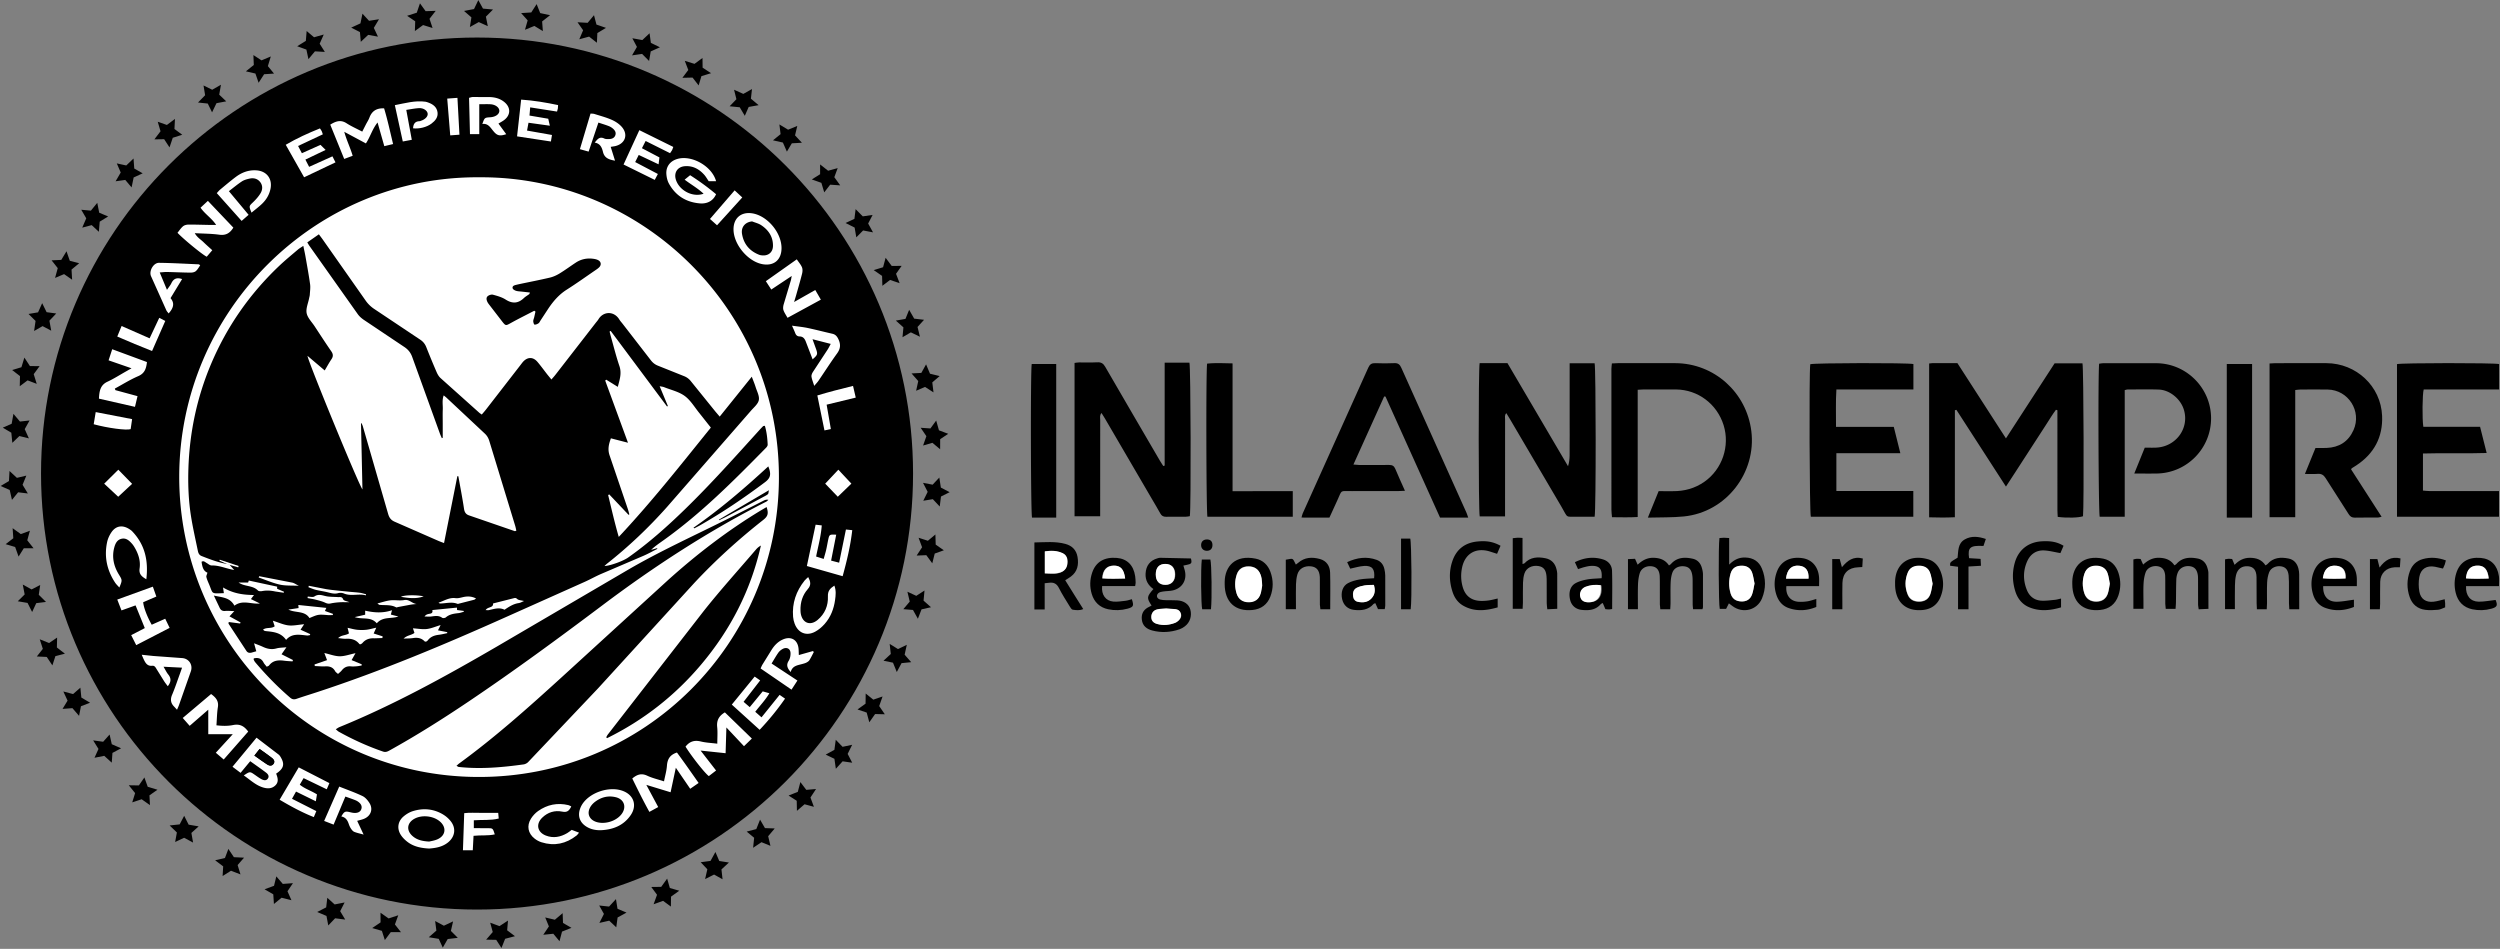 <svg xmlns="http://www.w3.org/2000/svg" width="2864" height="1087" fill-rule="evenodd" xmlns:v="https://vecta.io/nano"><rect width="100%" height="100%" fill="#808080" stroke="none"/><g fill="#000"><path d="M581.965 1054.592l-.965 11.165 8.95 6.755-11.263 2.96-4.206 10.557-5.996-9.336-11.55-.23 7.557-8.73-2.932-10.7 10.667 3.94 9.738-6.382zm-83.466.52l10.014 5.386 10.532-4.966-2.51 10.922 7.922 7.934-11.565 1.365-5.636 9.87-4.637-10.08-11.405-1.834 8.7-7.594-1.413-11.003zm146.062-8.996l.405 11.2 9.708 5.615-10.818 4.31-2.887 11-7.1-8.537-11.492 1.178 6.436-9.585-4.215-10.262 11.068 2.613 8.886-7.52zm-208.658-.512l9.282 6.565 11.06-3.647-3.824 10.535 6.896 8.84-11.646-.054-6.797 9.11-3.373-10.57-11.097-3.21 9.56-6.478-.06-11.093zm269.74-15.586l1.768 11.067 10.32 4.39-10.212 5.594-1.525 11.26-8.08-7.6-11.262 2.568 5.22-10.297-5.436-9.673 11.304 1.246 7.903-8.546zm-330.69-1.538l8.412 7.646 11.42-2.273-5.08 9.99 5.766 9.613-11.552-1.47-7.858 8.214-2.06-10.9-10.622-4.536 10.28-5.266 1.293-11.017zM546.5 43C822.367 43 1046 266.634 1046 542.5S822.367 1042 546.5 1042 47 818.366 47 542.5 270.634 43 546.5 43zm217.78 963.54l3.104 10.77 10.78 3.102-9.453 6.795-.14 11.36-8.947-6.57-10.865 3.92 3.924-10.855-6.575-8.94 11.372-.14 6.802-9.445zM316.567 1004l7.417 8.613 11.613-.865-6.262 9.298 4.55 10.243-11.287-2.867-8.8 7.196-.714-11.07-10-5.796 10.845-3.975 2.627-10.778zm503.02-27.963l4.395 10.31 11.077 1.766-8.554 7.896 1.247 11.294-9.68-5.43-10.306 5.214 2.57-11.252-7.616-8.07 11.27-1.523 5.6-10.202zm-557.95-3.5l6.31 9.452 11.632.555-7.35 8.466 3.267 10.72-10.853-4.22-9.613 6.07.642-11.074-9.208-6.97 11.25-2.625 3.922-10.378zm609.086-33.562l5.62 9.7 11.2.404-7.527 8.878 2.615 11.058-10.272-4.212-9.593 6.43 1.18-11.48-8.544-7.084 11-2.884 4.313-10.808zm-659.73-4.4l5.11 10.15 11.478 1.968-8.327 7.51 1.935 11.04-10.257-5.5-10.282 4.855 1.988-10.914-8.3-8.038 11.486-1.235 5.16-9.823zm705.92-38.653l6.76 8.942 11.175-.964-6.388 9.73 3.945 10.657-10.71-2.93-8.738 7.55-.23-11.54-9.345-5.99 10.566-4.202 2.962-11.253zm-751.5-5.252l3.835 10.697 11.152 3.35-9.18 6.44.574 11.192-9.51-6.718-10.798 3.567 3.304-10.6-7.247-8.988 11.55.172 6.32-9.12zM957.453 847.5l7.8 8.052 10.975-2.317-5.153 10.434 5.215 10.097-10.986-1.604-7.75 8.558-1.637-11.425-10.006-4.808 9.975-5.457 1.568-11.53zm-831.895-6.013l2.5 11.084 10.66 4.683-9.898 5.273-.795 11.18-8.618-7.825-11.152 2.225 4.57-10.11-6.097-9.803 11.444 1.578 7.384-8.284zm866.174-47l8.725 7.043 10.6-3.636-3.842 10.984 6.408 9.387-11.1-.254-6.65 9.438-3.018-11.14-10.518-3.554 9.235-6.63.15-11.634zm-899.667-6.682l1.13 11.306 10 5.946-10.467 4.028-2.153 10.998-7.6-8.816-11.34.85 5.77-9.477-4.856-10.472 11.166 2.96 8.34-7.323zm927.164-50.15l9.52 5.928 10.087-4.9-2.474 11.37 7.505 8.537-11.048 1.1-5.45 10.177-4.354-10.7-10.873-2.247 8.357-7.706-1.27-11.566zm-953.797-7.25l-.257 11.36 9.2 7.12-10.88 2.724-3.48 10.654-6.468-9.676-11.36-.536 6.883-8.704-3.542-10.986 10.722 4.297 9.17-6.253zm993.68-53.898l-1.07 11.586 8.5 7.56-10.832 2.436-4.167 10.765-5.626-10.08-11.066-.906 7.355-8.666-2.672-11.325 10.172 4.724 9.414-6.093zM26.078 669.68l10.118 5.57 9.865-5.1-1.64 11.243 8.273 8.19-11.132 1.38-4.752 10.15-5.24-10.39-11.2-1.915 7.894-7.8-2.176-11.335zm1045.51-57.377l.353 11.63 9.35 6.47-10.454 3.737-2.823 11.192-6.814-9.32-11.094.448 6.243-9.497-4.034-10.915 10.672 3.45 8.6-7.194zM14.472 605.093l9.363 6.76 10.412-3.85-3 10.96 7.212 9.135-11.217.013-5.955 9.497-3.933-10.952L6.463 623.4l8.786-6.782-.777-11.515zm1061.6-58.03l1.77 11.5 10.07 5.283-9.92 4.982-1.437 11.452-7.9-8.42-10.957 1.795 5.038-10.187-5.335-10.343 11.013 2.126 7.66-8.187zM10.898 539.568l8.468 7.85 10.805-2.554-4.314 10.513 6.044 9.946-11.135-1.353-7.07 8.7-2.567-11.35-10.413-4.568 9.548-5.66.634-11.524zM1072.5 481.763l3.158 11.2 10.638 4.017-9.24 6.153-.03 11.542-8.868-7.397-10.656 3.116 3.758-10.724-6.557-9.616 11.19.77 6.604-9.06zM15.4 474.098l7.448 8.823 11.036-1.22-5.565 9.91 4.786 10.607-10.887-2.698-8.078 7.775-1.164-11.577-9.778-5.802 10.168-4.456 2.035-11.36zm1045.514-56.704l4.5 10.73 11.05 2.692-8.42 7.232 1.38 11.46-9.704-6.262-10.196 4.4 2.422-11.102-7.68-8.746 11.2-.6 5.45-9.795zM27.94 409.677l6.316 9.664 11.102.133-6.732 9.158 3.456 11.11-10.477-4.004-8.966 6.734.257-11.632-8.998-6.95 10.635-3.185 3.405-11.03zm1013.577-54.745l5.776 10.103 11.295 1.327-7.474 8.203 2.766 11.206-10.396-5.033-9.585 5.6 1.05-11.314-8.7-7.745 11.044-1.96 4.214-10.386zM48.298 347.28l5.1 10.36 11.003 1.484-7.8 8.27 2.075 11.45-9.9-5.25-9.72 5.592 1.674-11.515-8.083-7.993 10.945-1.867 4.725-10.532zm966.275-51.956l6.966 9.324 11.372-.058-6.418 9.052 4.113 10.785-10.932-3.73-8.83 6.724-.338-11.357-9.57-6.63 10.723-3.29 2.916-10.822zm-938.396-7.47l3.788 10.903 10.74 2.812-8.75 7.26.663 11.616-9.196-6.417-10.33 4.367 3.066-11.225-7.048-8.917 11.09-.52 5.975-9.878zm904.022-48.26l8.197 8.265 11.254-1.64-5.095 9.856 5.575 10.11-11.345-2.174-7.808 7.887-1.917-11.2-10.4-5.234 10.16-4.748 1.38-11.122zm-868.775-7.23l2.233 11.324 10.244 4.278-9.675 5.97-.96 11.595-8.212-7.633-10.838 2.888 4.6-10.69-5.737-9.81 11.055 1.027 7.293-8.95zm828.11-43.98l9.144 7.206 10.97-2.997-3.854 10.403 6.767 9.354-11.526-.776-6.788 8.78-3.27-10.883-10.962-3.93 9.506-5.95.013-11.207zm-786.572-6.83l.835 11.51 9.646 5.494-10.332 4.75-2.37 11.392-7.22-8.576-11.1 1.547 5.87-10.05-4.497-10.436 10.848 2.366 8.33-7.997zm739.914-39.002l9.955 6.04 10.522-4.31-2.557 10.795 7.857 8.46-11.535.633-5.666 9.54-4.572-10.404-11.36-2.565 8.71-7.063-1.354-11.125zm-692.442-6.324l-.576 11.527 8.904 6.627-10.834 3.455-3.74 11.02-6.12-9.392-11.215.183 7.05-9.26-3.19-10.906 10.478 3.67 9.243-6.923zm661.033-34.21l-1.22 11.026 8.83 7.44-11.37 2.033-4.46 10.158-5.807-9.77-11.587-1.163 7.783-8.07-2.7-10.877 10.617 4.78 9.918-5.56zM253.12 97.073l-1.977 11.37 8.03 7.662-11.175 2.11-5.057 10.48-4.93-10.067-11.154-1.184 8.128-8.332L233.15 97.9l9.953 4.917 10.02-5.746zm551.656-30.63l.133 11.092 9.673 6.3-11.04 3.402-3.188 10.626-6.955-8.99-11.643.257 6.74-8.958-4.008-10.467 11.12 3.453 9.166-6.726zm-514.473-3.37l9.28 6.092 10.645-4.483-3.35 11.046 7.034 8.583-11.35.734-6.298 9.787L292.6 84.24l-10.927-2.534 9.084-7.28-.455-11.353zM744.14 38.096l1.485 10.993 10.37 5.086-10.54 4.72-1.868 10.935-8-8.076-11.525 1.672 5.597-9.712-5.255-9.9 11.46 2.073 8.277-7.792zm-392.835-2.574l8.466 7.177 11.113-3.153-4.672 10.556 5.935 9.375-11.354-.653-7.444 8.947-2.345-10.96-10.536-3.845 9.905-6.12.933-11.324zM680.48 17.407l2.815 10.73 10.913 3.785-9.887 5.97-.52 11.08-8.926-7.04-11.235 3.063 4.37-10.32-6.423-9.188 11.627.663 7.265-8.74zM415.235 15.67l7.528 8.154 11.414-1.777-5.925 9.908L433 41.982l-11.19-2.03-8.48 7.974-.99-11.163-9.988-5.1 10.577-4.87 2.307-11.126zm199.52-10.98l4.103 10.308 11.294 2.428-9.085 7.13.835 11.062-9.718-5.902-10.777 4.408 3.08-10.776L597 15.008l11.62-.758 6.145-9.56zM481.12 3.813l6.477 9 11.546-.374-7.09 9.113 3.49 10.53-10.858-3.378-9.4 6.882.378-11.2-9.292-6.278 11.092-3.544 3.647-10.762zM547.966.135l5.33 9.73L564.8 10.9l-8.148 8.182 2.178 10.877-10.365-4.675-10.16 5.688 1.742-11.07-8.457-7.362 11.442-2.167L547.966.135z"/><path d="M523.31 111.702l-11.595.88 3.4 42.452 10.462-.784-2.277-42.547zm318.16 105.765l-28.538 32.678 8.164 7.21 29.237-31.83-8.863-8.058zm103.265 336.43l14.316 15.174 15.47-15.206-14.835-16.16-14.952 16.19zM135.05 537.812l-15.98 16.233 15.852 15.153 15.714-14.984-15.587-16.403zM107 486.126c16.487 4.352 37.76 7.095 42.685 5.496l1.684-11.256-42.06-7.9-2.308 13.66zm63.418-98.353l-31.873-14-4.924 11.987c13.332 5.91 26.356 11.214 39.593 16.456l15.026-34.224-6.862-3.547-10.96 23.34zm806.307 54.482c-14.264 3.484-27.86 6.894-41.308 10.95l8.25 40.1 7.39-1.6-4.87-27.924 33.695-8.11-3.156-13.406zM570.74 931.614c-7.232 0-13.533-.095-19.833.02-6.417.106-12.898-.508-19.495.35l-1.472 42.357h11.383l.89-16.52c8.545-.942 16.635.17 24.567-1.64-2.277-7.095-2.277-7.074-8.503-7.052-5.316.02-10.62-.02-15.757-.042v-8.958c9.806-.805 19.293.36 28.813-2.012l-.593-6.502zm83.05-8.037c-1.42-.646-2.35-1.25-3.39-1.504-12.58-2.976-24.238-.56-34.7 6.777-3.24 2.266-6.142 5.422-8.25 8.768-5.125 8.154-3.357 16.91 4.3 22.788 2.277 1.747 4.956 3.23 7.688 4.098 14.91 4.755 28.453 1.768 40.652-7.825.837-.667 1.408-1.652 2.626-3.113l-8.418-3.198c-1.885 1.366-3.43 2.7-5.167 3.706-7.783 4.543-16.01 6.142-24.62 2.774-9.774-3.833-11.66-13.12-4.14-20.384 6.428-6.226 14.486-8.715 23.052-6.947 5.506 1.144 7.942-.88 10.367-5.94h0zM465.505 125.88c5.316-.773 9.922-1.8 14.56-2.044 5.178-.265 9.562 2.912 9.9 6.45.296 3.24-2.9 6.608-7.825 8.228-.424.138-.847.402-1.28.402-5.485.032-7.35 3.357-7.603 8.217 7.116.858 15.577-1.26 20.998-5.4 4.3-3.272 7.71-7.317 6.946-13.078-.815-6.004-5.136-9.266-10.547-11.225-1.06-.38-2.128-.805-3.23-.953-11.88-1.663-23.074 1.663-34.976 3.96l9.075 41.89 10.282-1.938-6.3-34.5zm459.843 535.03c-1.6 1.525-3.028 2.605-4.12 3.97-9.678 12.125-14.475 25.848-13.183 41.436.222 2.658.847 5.37 1.78 7.868 3.992 10.632 13.438 14.518 23.402 9.17 4.066-2.18 7.836-5.4 10.907-8.863 6.872-7.804 10.526-17.23 11.945-27.5.73-5.305 1.345-10.663-.826-16.34-4.69 3.103-7.677 5.856-7.38 12.368.455 10.462-3.473 19.982-11.85 26.918-8.29 6.862-16.985 3.643-19.124-6.872-.265-1.324-.35-2.7-.392-4.034-.275-9.17 2.34-17.59 8.344-24.376 4.193-4.733 3.103-8.683.498-13.745h0zm-318.68-538.155l31.047 4.83c.424-1.557.794-2.594.974-3.653.17-1.06.148-2.16.244-3.823-14.073-2.923-27.913-5.295-42.738-6.3l-4.712 42.25L630.63 162l1.228-7.508-28.834-5.062 1.694-9 24.673 3.4-1.843-8.005-21.697-3.664.815-9.393zm-252.825 68.057l-4.278-8.334 23.137-11.108-5.856-5.813-21.284 9.594-4.352-8.302 28.294-13.353c-.56-1.663-.826-2.764-1.302-3.75-.466-.985-1.165-1.843-1.97-3.08-13.522 5.453-26.505 11.362-39.137 18.817l21.01 37.306L384 185.657l-3.494-6.894-26.663 12.05zm378.582-42.135l-18.076 39.445 35.717 17.652 3.57-6.777-25.986-13.692 4.077-8.164 22.703 10.77 1.006-7.9-20.045-10.568 4.236-8.313 27.998 14c1.017-1.567 1.81-2.647 2.446-3.812.413-.762.614-1.63 1.228-3.357l-38.873-19.272zM363.12 909.652c-6.608-4.225-13.903-6.216-19.78-11.076l4.384-7.465 26.674 12.76 3.018-7.052-35.293-17.97-21.994 36.925c13.025 7.603 25.573 14.39 39.38 19.812l2.87-6.862-27.987-14.052 4.627-8.207 22.798 11.066 1.302-7.878zM570.422 141.48c2.18-1.302 4.162-2.33 5.993-3.6 8.228-5.718 8.63-14.666.9-20.998-4.924-4.034-10.8-5.612-17.017-5.77-6.544-.17-13.1-.127-19.653-.064-1.26.01-2.52.53-4.29.932l1.07 41.626h10.8v-34.298c4.987 0 9.043-.18 13.067.053 5.602.318 9.954 3.6 10.166 7.254.222 3.95-4.236 7.232-10.377 7.624-6.745.434-6.745.434-9.308 7.73 5.993-.91 8.852 3.26 11.913 7.127l.868 1.048c4.29 5.2 7.338 5.983 14.867 3.505l-9-12.178zm-403.7 522.292c2.584-21.528-1.684-39.667-16.106-54.842-1.08-1.133-2.446-2.023-3.78-2.85-7.645-4.744-15.11-3.484-20.098 3.94-2.224 3.293-4.034 7.17-4.87 11.045-3.58 16.73-.296 32.287 9.085 46.55 1.28 1.948 3.06 3.558 4.87 5.633 3.558-8.535 3.4-8.45-.604-15.026-5.888-9.647-8.196-20.014-5.115-31.153 1.24-4.48 3.325-8.64 8.418-9.7 5.104-1.07 8.524 2.086 11.616 5.528 1.048 1.175 1.98 2.488 2.796 3.833 4.574 7.55 7.35 15.84 6.1 24.525-.9 6.258 1.747 9.117 7.677 12.527h0zm241.665 276.643c2.954-.868 5.41-1.366 7.688-2.298 7.868-3.21 10.8-11.12 6.322-18.298-1.948-3.145-4.723-6.47-7.942-8.027-8.44-4.066-17.324-7.21-26.568-10.94L370.68 940.52l10.8 4.236 13.427-32.392 11.48 4.246c1.43.572 2.827 1.42 4.013 2.425 2.383 2.023 3.812 4.596 2.732 7.794s-3.854 4.352-6.915 4.458c-1.98.074-4.013-.38-5.962-.868-5.517-1.366-6.724-.858-9.964 4.956 4.86.868 7.052 4.33 8.482 8.61.635 1.906 1.472 3.823 2.584 5.496.953 1.42 2.192 3.007 3.685 3.632 2.986 1.25 6.226 1.885 10.706 3.156l-7.36-15.852zm295.53-757.034l-4.998-15.767c2.393-.392 3.96-.54 5.475-.91 11.52-2.838 15.09-13.374 7.074-22.13-3.08-3.367-7.35-6.046-11.584-7.868-6.406-2.743-13.236-4.51-19.918-6.597-1.197-.37-2.563-.265-4.33-.424l-12.252 40.567 10.05 2.785 11.3-33.07c4.522 1.493 8.196 2.573 11.775 3.918a16.79 16.79 0 0 1 4.67 2.679c2.34 1.927 4.214 4.363 3.166 7.624-1.027 3.198-3.77 4.416-6.883 4.543-2.012.074-4.278.2-5.993-.614-5.263-2.52-7.73.646-11.013 4.68 6.586 1.08 8.365 5.856 9.562 10.642 1.726 6.968 6.83 8.683 13.903 9.943h0zm147.527 620.602l18.902-24.62-6.27-4.416-26.06 32.234 31.714 29.004c10.8-11.542 20.215-23.137 28.96-35.866l-6.195-4.33-20.617 25.838-7.148-6.385c5.475-7.222 11.436-13.3 16.106-21.316l-7.582-2.17-14.782 18.15-7.03-6.12zM182.29 311.54c3.505-.244 5.92-.593 8.323-.54l27.066.752c2.065.02 4.617-.402 6.1-1.64 2.14-1.78 3.494-4.48 5.167-6.745-.868-.7-1.197-1.175-1.525-1.186l-45.936-1.77c-6.343-.084-11.817 9.393-9.234 15.387l17.684 39.52c.593 1.292 1.705 2.35 2.637 3.6 5.05-5.708 7.56-11.33 2.18-17.673l13.353-22.057c-6.385-2.18-9.975-.244-12.39 4.83-1.112 2.34-2.87 4.384-5.062 7.635l-8.365-20.11zm19.653 501.516c.942-2.203 1.747-3.854 2.36-5.59l13.427-38.322c2.732-7.56-2.097-14.984-10.028-15.44-11.044-.635-22.068-1.557-33.102-2.425-4.11-.328-8.217-.868-13.14-1.377l2.287 5.252c1.98 4.183 4.15 8.016 9.87 7.402 2.71-.296 3.78 1.98 4.977 3.93l8.567 13.83c1.24 1.927 2.7 3.706 4.183 5.73 3.982-5.062 4.045-9.18.498-13.544-1.906-2.35-3.198-5.22-5.37-8.863l21.242 1.08-2.457 6.99c-2.933 8.058-5.59 16.233-8.948 24.122-2.36 5.57-1.514 9.964 2.68 14 .794.773 1.514 1.63 2.954 3.22h0zm288.733 159.167c7.963-.572 15.693-1.97 22.09-7.317 7.772-6.49 9.16-16.074 2.986-24.112-2.414-3.145-5.612-5.993-9.01-8.016-10.854-6.48-22.64-7.592-34.605-3.844-3.96 1.24-7.857 3.61-11.002 6.354-6.544 5.75-7.57 14.18-2.743 21.454 2.065 3.124 4.935 5.898 7.963 8.154 7.148 5.305 15.587 6.862 24.323 7.328h0zm196.99-21.168c13.988-.646 26.007-5.485 34.055-17.483 7.232-10.77 3.674-22.407-7.9-27.405-15.757-6.798-39.773 1.28-48.106 16.233-.773 1.355-1.366 2.838-1.864 4.33-2.668 8.048-.127 15.312 7 19.97 5.093 3.325 10.748 4.5 16.805 4.352h0zm243.91-204.637l-1.09-1.006-15.968 4.543c-.148-3.25-.116-5.506-.37-7.73-1.07-9.753-8.514-14.094-17.514-10.22-5.813 2.5-9.943 6.894-13.215 12.2l-10.282 16.73c-.773 1.27-1.28 2.7-2.075 4.405l35.124 24.28 6.724-10.452-29.353-19.505c2.732-4.48 4.998-8.63 7.698-12.464 1.24-1.768 3.145-3.304 5.083-4.33 4.373-2.298 8.492-.233 8.736 4.69.138 2.986-.52 6.49-2.086 8.97-3.018 4.83-1.694 8.365 2.298 12.908 1.8-7.03 7.423-7.667 12.58-9.075 1.737-.477 3.526-.9 5.125-1.694 1.334-.678 2.785-1.62 3.547-2.838 1.874-3.018 3.39-6.27 5.04-9.414h0zm-765.75-26.526l-15.566 8.016 5.76 11.415 38.216-19.696-5.05-10.41-15.45 6.84c-5.432-9.636-9.382-20.15-9.73-25.7l15.037-6.428-4.013-11.267-40.694 14.698 4.83 12.368 16.095-5.74 10.568 25.9zM287.65 243.686c4.5-3.75 8.662-6.83 12.347-10.42 4.755-4.638 8.1-10.197 9.51-16.837 2.467-11.638-4.267-20.66-16.2-21.475-9-.614-16.92 2.383-23.953 7.688-6.13 4.606-11.976 9.583-17.896 14.465-1.324 1.09-2.393 2.478-3.907 4.066l28.675 32.032 8.048-7.02-22.756-27.246c5.284-4.013 9.943-7.93 14.994-11.246 2.563-1.663 5.77-2.54 8.8-3.22 4.69-1.027 9.117-.053 12.23 3.844 3.177 3.97 2.986 8.757.646 12.76-2.33 3.992-5.59 7.56-8.958 10.78-4.5 4.29-4.733 4.215-1.578 11.828h0zm644.728 198.07c2.14-2.52 3.674-4.045 4.882-5.803l21.538-31.206c3.96-5.4 4.394-10.23 1.535-16.212-1.62-3.42-3.473-5.453-7.095-6.27l-28.368-6.534c-5.612-1.175-11.362-1.684-18.17-2.658 1.6 3.61 2.785 6.004 3.727 8.493.91 2.372 2.425 3.75 5.01 3.79 4.363.074 6.13 2.944 7.465 6.576 2.404 6.523 5.03 12.95 7.603 19.537 5.856-5.072 6.1-5.877 3.823-12.178l-3.95-10.77 21.072 5.358c-1.46 2.626-2.393 4.638-3.6 6.46l-16.88 25.382c-1.027 1.567-2.012 3.717-1.768 5.422.466 3.23 1.82 6.322 3.177 10.6h0zM894.925 284.58c.116-17.97-16.837-37.507-34.5-39.763-12.6-1.6-21.072 5.91-20.913 18.552.212 17.144 16.794 36.5 33.716 39.36 13.014 2.192 21.623-5.01 21.708-18.15h0zM267.097 260.5l-29.13-30.71-8.397 7.847c5.04 7.338 12.75 12.008 17.853 19.77-3.304 0-5.76.032-8.217-.01l-23.698-.36c-2.065.02-4.564.7-6.068 1.99-2.457 2.107-4.267 4.966-6.27 7.402 7.518 7.878 28.76 25.287 33.483 27.447l6.343-7.455c-3.62-3.304-7-6.237-10.197-9.36-3.08-3.018-7.074-5.2-9.87-10.197 10.102.582 19.177.54 28.082 1.768 7.36 1.027 12.093-1.63 16.085-8.133h0zm697.557 399.203c4.903-17.938 8.937-34.902 10.96-52.925l-7.222-.74-7.75 38.142-9.17-2.404 5.824-29.766c-7.582-.392-7.836-.265-9.085 5.453-.88 3.97-1.493 7.995-2.404 11.945-.784 3.4-1.82 6.756-2.838 10.462l-8.662-2.774c2.446-12.294 5.602-23.55 6.45-35.78l-7-.815-9.986 47.493 40.895 11.712zm-144.89-452.32c-4.723-17.377-28.23-30.57-44.813-25.478-8.058 2.478-12.855 8.8-12.262 17.27.265 3.717 1.165 7.72 2.933 10.96 7.614 13.914 19.706 21.433 35.4 22.777 8.948.773 15.534-3.187 18.71-10.547-9.36-7.89-19.304-15.132-29.787-21.867l-6.3 5.136c7.508 5.686 15.12 9.912 21.76 16.17-12.42 4.48-27.66-3.558-31.714-15.873-2.71-8.27 1.694-15.196 10.4-15.82 9.01-.646 16.2 3.325 22.036 9.87 1.927 2.16 3.357 4.776 5.157 7.402h8.47zm82.383 156.382l38.13-20.66-6.406-10.992-24.228 13.68 2.33-7.656 6.872-24.8c.56-2.245.667-5.062-.19-7.116-1.27-3.03-3.6-5.612-5.898-9.022l-35.4 24.895 6.226 9.51 23.39-15.46c-.52 2.626-.667 3.918-1.038 5.146l-8.196 27.235c-.572 2.033-.89 4.51-.254 6.438.964 2.912 2.86 5.517 4.67 8.8h0zM316.018 886.6c8.334-5.55 9.922-10.314 6.015-17.63-.847-1.588-1.8-3.293-3.166-4.363l-25.403-19.442-27.648 33.494 9.308 7.02 11.076-13.417 18.13 13.067c2.192 1.652 4.15 4.087 2.15 6.957-1.917 2.764-4.892 2.012-7.338.7-2.764-1.493-5.305-3.42-7.9-5.22-5.422-3.738-5.41-3.76-12.432.9 7.243 4.956 13.332 11.002 21.644 13.702 5.167 1.684 10.367 1.906 14.624-2.15 4.14-3.93 2.944-8.62.953-13.618h0zm87.943-708.366c-2.71-9.32-6.83-17.42-9.647-27.553l24.8 13.342c4.998-7.56 7.254-16.392 13.353-24.06l7.73 27.204 10.07-2.425c-3.44-14.285-6.385-28.008-10.314-41.054-8.8-.38-14.04 3.22-16.826 10.695-1.017 2.72-2.68 5.2-4.024 7.804l-4.204 8.27c-6.544-3.452-12.56-6.1-18.012-9.647-6.608-4.278-12.22-2.404-18.637 1.62l15.98 39.434 9.72-3.632zM724.6 891.884c6.195 12.633 12.4 25.245 19.473 38.058l10.08-5.496-13.543-25.33 27.66 8.45 5.983-27.977 16.38 24.006 9.583-6.64-24.694-34.722c-8.122 2.616-10.896 7.73-11.404 15.058-.402 5.73-2.086 11.373-3.346 17.822-6.904-2.245-13.32-3.685-19.135-6.428-6.586-3.113-11.616-1.408-17.038 3.198h0zm60.55-36.798c7.074 11.352 22.3 30.677 26.62 33.663l8.27-6.375-17.684-22.8 28.56 3.018.9-29.438 20.098 21.422 9-8.736-30.814-29.936c-7.063 4.193-9.55 9.456-8.778 16.816.625 5.972.127 12.06.127 18.976-6.883-.868-12.982-1.09-18.785-2.5-7.2-1.758-12.77-.212-17.504 5.898h0zm-500.875-17.112c-4.744-6.565-9.9-9.043-17.387-7.508-6.036 1.218-12.4 1.08-19.124.296.55-7.465.593-14.264 1.662-20.903 1.154-7.21-2.478-11.256-7.815-15.132l-32.593 27.564 7.974 9.086 21.38-18.616v28.263h28.156L247.03 862.36l9.085 7.783 28.156-32.17zm-152.324-391.26l-.646-1.78c8.884-4.83 17.483-10.293 26.716-14.274 7.57-3.25 9.18-8.884 10.017-16.202l-39.72-14.74-4.15 12.78 26.23 9.128-6.798 3.876c-6.872 3.876-13.543 8.196-20.68 11.52-8.503 3.97-9.33 11.13-9.784 19.463l41.202 9.414 2.912-12.294-25.297-6.894zM548.555 203.49C360.28 201.9 204.536 356.366 204.388 546.463c-.148 186.89 150.207 343.133 342.05 343.952 192.245.812 344.125-153.992 345.147-341.516 1.043-194.175-157.158-346.543-343.03-345.4h0z"/></g><g fill="#fff"><path d="M132.2 446.95l25.34 6.876-2.917 12.262-41.274-9.4c.456-8.3 1.284-15.452 9.8-19.412 7.15-3.316 13.832-7.615 20.716-11.5l6.8-3.866-26.275-9.104 4.158-12.737 39.8 14.7c-.838 7.298-2.45 12.917-10.035 16.16-9.25 3.97-17.863 9.42-26.763 14.237l.647 1.774M284.34 838.096l-28.06 31.992-9.054-7.74 19.428-21.22h-28.06V813.02l-21.306 18.513-7.946-9.025 32.482-27.422c5.32 3.854 8.938 7.877 7.778 15.048-1.066 6.603-1.098 13.364-1.646 20.788 6.7.8 13.043.916 19.048-.295 7.472-1.527 12.6.937 17.34 7.466m500.996 17.26c4.75-6.123 10.347-7.672 17.56-5.9 5.822 1.422 11.94 1.645 18.846 2.515 0-6.93.5-13.032-.127-19.017-.776-7.386 1.72-12.65 8.807-16.852l30.914 30-9.02 8.755-20.163-21.468-.903 29.5-28.65-3.024 17.74 22.848-8.297 6.388c-4.345-3.003-19.62-22.36-26.707-33.736m-61 36.5c5.45-4.625 10.494-6.337 17.124-3.2 5.832 2.754 12.292 4.2 19.23 6.465 1.266-6.486 2.96-12.154 3.352-17.906.52-7.348 3.3-12.494 11.473-15.12 8.142 11.005 16.24 22.606 24.82 34.867l-9.632 6.667-16.475-24.106-6.003 28.093-27.8-8.475 13.623 25.424-10.132 5.53c-7.12-12.877-13.346-25.54-19.572-38.227M404.035 178.47l-9.72 3.62-15.975-39.296c6.416-4 12.026-5.877 18.633-1.614 5.452 3.524 11.465 6.173 18.008 9.613l4.203-8.24c1.345-2.596 3.007-5.065 4.023-7.787 2.784-7.44 8.014-11.027 16.822-10.647 3.928 13 6.87 26.665 10.3 40.9l-10.068 2.416-7.728-27.108c-6.098 7.63-8.353 16.44-13.35 23.974l-24.805-13.296c2.816 10.098 6.934 18.17 9.644 27.456M291.5 865.532c5.104 3.6 9.743 7.043 14.55 10.2 2.394 1.558 5.23 2.042 7.2-.716 2.035-2.884.105-5.232-2.014-6.906-4.355-3.432-8.942-6.58-13.803-10.116l-5.926 7.537m24.832 20.75c1.982 4.97 3.163 9.632-.95 13.538-4.25 4.032-9.416 3.8-14.562 2.137-8.277-2.684-14.35-8.695-21.553-13.622 7-4.632 6.98-4.6 12.38-.895 2.594 1.8 5.125 3.706 7.877 5.2 2.436 1.305 5.4 2.053 7.307-.695 1.993-2.853.042-5.274-2.15-6.916-5.726-4.348-11.652-8.422-18.042-13l-11.04 13.338-9.258-6.98 27.532-33.297 25.296 19.328c1.35 1.063 2.3 2.758 3.142 4.337 3.9 7.274 2.32 12-5.98 17.527m585.84-522.193c-1.802-3.304-3.7-5.926-4.675-8.868-.636-1.93-.318-4.423.254-6.47l8.205-27.414c.382-1.236.52-2.547 1.04-5.2l-23.417 15.562-6.233-9.57 35.45-25.048c2.3 3.432 4.633 6.033 5.905 9.07.86 2.078.753 4.903.2 7.173-2.1 8.367-4.548 16.65-6.88 24.962-.594 2.1-1.272 4.2-2.332 7.706l24.265-13.77 6.403 11.064L902.17 364.1m-81.83-156.53h-8.444c-1.807-2.615-3.223-5.22-5.157-7.37-5.812-6.506-13-10.46-21.992-9.818-8.687.622-13.083 7.52-10.367 15.754 4.048 12.253 19.255 20.257 31.65 15.797-6.626-6.232-14.224-10.44-21.728-16.102l6.288-5.114c10.473 6.707 20.386 13.92 29.738 21.776-3.18 7.33-9.754 11.273-18.684 10.514-15.662-1.35-27.74-8.837-35.33-22.693-1.775-3.227-2.663-7.202-2.927-10.914-.592-8.415 4.185-14.732 12.238-17.2 16.54-5.072 40 8.067 44.713 25.372M965.35 660.088l-41-11.66 10.013-47.34 7.03.813c-.85 12.188-4.014 23.406-6.467 35.657l8.686 2.765c1-3.693 2.06-7.028 2.846-10.426.913-3.936 1.53-7.946 2.4-11.903 1.253-5.698 1.508-5.825 9.1-5.435l-5.85 29.664 9.206 2.395 7.773-38 7.242.74c-2.028 17.96-6.085 34.866-11 52.742m-698-399.334c-3.997 6.493-8.735 9.147-16.114 8.122-8.905-1.237-18-1.195-28.104-1.766 2.8 4.98 6.795 7.17 9.88 10.173 3.2 3.13 6.573 6.06 10.2 9.36l-6.35 7.445c-4.728-2.157-25.994-19.543-33.52-27.4 2.004-2.432 3.816-5.288 6.276-7.392 1.505-1.3 4.007-1.967 6.064-1.988 7.92-.085 15.828.222 23.736.36 2.46.042 4.92.01 8.227.01-5.1-7.75-12.828-12.415-17.874-19.744l8.407-7.836 29.164 30.668m594.3-7.12c-7.807.715-12.85 6.45-11.558 14.306 1.944 11.744 8.753 19.687 19.68 23.937 1.24.47 2.627.64 3.95.715 6.904.406 11.748-3.865 11.832-10.922.147-10.527-5.2-18.203-13.502-23.723-3.08-2.05-6.914-2.915-10.403-4.313m33.7 30.748c-.085 13.26-8.638 20.5-21.552 18.3-16.78-2.883-33.236-22.4-33.446-39.684-.158-12.748 8.25-20.328 20.753-18.705 17.527 2.274 34.35 21.972 34.245 40.1m37.464 157.68c-1.343-4.32-2.697-7.426-3.15-10.66-.24-1.713.735-3.872 1.742-5.447l16.73-25.5c1.197-1.83 2.13-3.85 3.57-6.5l-20.877-5.39 3.915 10.83c2.246 6.33 2.015 7.138-3.8 12.234l-7.536-19.628c-1.323-3.66-3.075-6.532-7.4-6.606-2.56-.043-4.062-1.426-4.965-3.8-.945-2.5-2.1-4.904-3.705-8.532 6.76.968 12.46 1.5 18.022 2.66 9.415 2 18.725 4.447 28.1 6.574 3.6.8 5.426 2.862 7.043 6.287 2.834 6.02 2.404 10.883-1.522 16.287-7.4 10.234-14.222 20.915-21.35 31.362-1.197 1.755-2.718 3.287-4.84 5.83M288.15 243.632c-3.132-7.582-2.9-7.498 1.566-11.763 3.343-3.2 6.57-6.76 8.893-10.72 2.323-4 2.512-8.74-.64-12.7-3.1-3.875-7.484-4.855-12.14-3.823-3.006.663-6.202 1.538-8.735 3.2-5.014 3.296-9.64 7.182-14.885 11.184l22.6 27.086-8 6.982-28.455-31.846c1.493-1.58 2.565-2.96 3.88-4.054 5.876-4.855 11.68-9.794 17.754-14.375 7-5.276 14.864-8.256 23.788-7.646 11.847.8 18.532 9.783 16.072 21.347-1.398 6.614-4.7 12.142-9.43 16.755-3.658 3.56-7.8 6.635-12.257 10.363M165.88 719.55l-10.583-26.02-16.12 5.768-4.836-12.43 40.764-14.78 4.008 11.323-15.058 6.47c.35 5.566 4.305 16.143 9.756 25.827l15.472-6.885 5.058 10.47-38.282 19.794-5.77-11.472 15.6-8.066m766.46 27.35c-1.665 3.144-3.2 6.394-5.08 9.4-.77 1.217-2.23 2.16-3.576 2.826-1.612.794-3.416 1.217-5.166 1.694-5.198 1.408-10.866 2.054-12.68 9.082-4.024-4.552-5.358-8.087-2.316-12.904 1.58-2.477 2.24-5.98 2.103-8.977-.245-4.912-4.408-6.987-8.816-4.68-1.943 1.027-3.864 2.55-5.113 4.32-2.722 3.843-5.006 7.982-7.76 12.47l29.587 19.5-6.778 10.437-35.405-24.273c.8-1.704 1.313-3.133 2.092-4.404l10.364-16.715c3.298-5.303 7.46-9.696 13.32-12.195 9.073-3.885 16.566.466 17.654 10.215.245 2.212.224 4.467.374 7.728l16.085-4.552 1.1 1.016M690.342 942.674c8.614.01 17.377-4.1 21.892-10.242 5.856-7.97 2.747-16.867-6.9-19.17-8.7-2.072-16.62-.02-23.638 5.3-5.9 4.47-8.508 10.694-6.878 15.616 1.725 5.247 7.666 8.507 15.535 8.507m-2.012 8.402c-6.1.147-11.776-1.02-16.898-4.322-7.177-4.627-9.732-11.84-7.05-19.832.5-1.483 1.107-2.944 1.874-4.3 8.38-14.837 32.53-22.87 48.373-16.1 11.638 4.953 15.216 16.5 7.943 27.204-8.092 11.914-20.178 16.72-34.243 17.36m-196.678 13.02c2.004-.535 6.12-1.06 9.684-2.696 9.2-4.227 10.36-13.384 2.9-20.066-7.564-6.766-20.94-8.224-29.728-3.24-8.218 4.678-9.2 13.017-2.205 19.405 4.863 4.447 10.855 6.136 19.358 6.598m-.158 7.982c-8.693-.462-17.1-2.003-24.232-7.26-3.007-2.234-5.876-4.982-7.933-8.077-4.8-7.206-3.787-15.556 2.743-21.25 3.123-2.717 7.005-5.066 10.95-6.294 11.92-3.713 23.662-2.612 34.475 3.808a32.79 32.79 0 0 1 8.988 7.94c6.14 7.96 4.768 17.454-2.975 23.884-6.382 5.297-14.073 6.682-22.016 7.248m-288.705-159l-2.952-3.22c-4.2-4.035-5.047-8.418-2.677-13.962 3.343-7.868 6-16.033 8.94-24.06.762-2.07 1.46-4.16 2.444-6.97L187.34 763.8c2.17 3.633 3.45 6.485 5.353 8.84 3.544 4.35 3.5 8.46-.487 13.498-1.48-2.007-2.94-3.78-4.18-5.714l-8.57-13.783c-1.185-1.943-2.254-4.225-4.962-3.93-5.713.623-7.882-3.2-9.86-7.383-.656-1.394-1.238-2.8-2.296-5.24l13.14 1.384 33.062 2.42c7.935.454 12.76 7.858 10.03 15.4l-13.426 38.222c-.603 1.732-1.418 3.38-2.35 5.577M182.97 312.112l8.315 19.945c2.18-3.233 3.926-5.25 5.03-7.58 2.4-5.028 5.968-6.94 12.314-4.787l-13.272 21.867c5.357 6.288 2.852 11.873-2.168 17.53-.926-1.25-2.03-2.3-2.62-3.58l-17.576-39.167c-2.568-5.952 2.873-15.348 9.178-15.253 15.23.2 30.437 1.092 45.656 1.743.326.01.653.493 1.516 1.176-1.652 2.246-3 4.934-5.136 6.687-1.473 1.228-4 1.648-6.062 1.627-8.967-.094-17.934-.535-26.9-.735-2.4-.052-4.778.294-8.272.525m668.875 491.902l7.068 6.097 14.86-18.08 7.62 2.162c-4.705 7.985-10.686 14.04-16.2 21.233l7.195 6.36 20.724-25.738 6.227 4.314c-8.802 12.68-18.254 24.23-29.1 35.727l-31.9-28.9 26.205-32.1 6.3 4.4-19 24.524m-147.28-619.923c-7.018-1.267-12.08-2.992-13.794-10-1.187-4.813-2.952-9.616-9.486-10.702 3.257-4.057 5.704-7.24 10.926-4.707 1.7.82 3.95.692 5.946.618 3.1-.128 5.8-1.352 6.828-4.568 1.04-3.28-.83-5.73-3.14-7.667a16.75 16.75 0 0 0-4.633-2.694c-3.55-1.352-7.196-2.44-11.682-3.94l-11.2 33.256-9.98-2.8 12.165-40.796c1.754.16 3.1.053 4.297.426 6.63 2.098 13.405 3.876 19.76 6.634 4.202 1.832 8.425 4.526 11.482 7.912 7.963 8.807 4.412 19.402-7.007 22.256-1.502.373-3.057.522-5.43.916l4.96 15.856M409.172 940.352l7.385 15.737c-4.484-1.26-7.736-1.892-10.733-3.133-1.498-.6-2.752-2.197-3.698-3.606-1.116-1.66-1.966-3.553-2.604-5.456-1.435-4.236-3.624-7.684-8.512-8.546 3.262-5.76 4.463-6.276 10-4.9 1.955.484 3.996.936 5.972.862 3.082-.116 5.866-1.25 6.95-4.436 1.073-3.175-.35-5.73-2.752-7.737-1.18-.988-2.582-1.83-4.027-2.407-3.54-1.42-7.173-2.64-11.5-4.205l-13.485 32.146-10.83-4.205 17.268-39.368c9.277 3.7 18.193 6.812 26.652 10.85 3.23 1.545 6.015 4.846 7.98 7.98 4.474 7.117 1.54 14.97-6.355 18.155-2.285.925-4.74 1.42-7.715 2.28M167.63 663.597c-5.933-3.4-8.58-6.27-7.68-12.53 1.25-8.686-1.536-16.98-6.102-24.533-.816-1.345-1.748-2.66-2.797-3.824-3.104-3.453-6.526-6.6-11.632-5.54-5.096 1.08-7.183 5.233-8.422 9.714-3.083 11.144-.763 21.514 5.117 31.175 4.015 6.578 4.163 6.483.614 15.03-1.812-2.087-3.6-3.697-4.873-5.646-9.397-14.258-12.68-29.83-9.1-46.566.837-3.866 2.648-7.754 4.873-11.048 5-7.415 12.458-8.686 20.118-3.94 1.335.826 2.7 1.716 3.77 2.85 14.43 15.18 18.698 33.325 16.113 54.86m403.406-522.034l8.905 12.174c-7.45 2.467-10.467 1.694-14.72-3.515l-.86-1.048c-3.017-3.864-5.846-8.024-11.787-7.125 2.535-7.283 2.535-7.283 9.2-7.728 6.077-.392 10.487-3.673 10.267-7.612-.2-3.663-4.516-6.934-10.058-7.262-3.98-.233-7.994-.042-12.93-.042v34.28H538.4l-1.058-41.615c1.75-.392 2.986-.92 4.233-.932l19.445.064c6.16.17 11.965 1.747 16.837 5.77 7.648 6.34 7.25 15.276-.9 20.993-1.802 1.26-3.76 2.297-5.93 3.6M363.117 910.04l-1.296 7.906-22.684-11.12-4.604 8.257 27.847 14.12-2.855 6.884c-13.74-5.437-26.224-12.258-39.184-19.908l21.883-37.092 35.117 18.046-3.013 7.086-26.53-12.8-4.362 7.5c5.848 4.884 13.107 6.895 19.68 11.14m369.314-760.95l38.9 19.23-1.24 3.362c-.636 1.163-1.43 2.24-2.448 3.806L739.636 161.5l-4.24 8.288 20.06 10.56-.996 7.897-22.72-10.75-4.08 8.15 26.004 13.67-3.582 6.766-35.743-17.622 18.1-39.378"/><path d="M354.133 191.136L380.84 179.1l3.5 6.9-35.956 17.1-21.044-37.23c12.654-7.43 25.657-13.337 39.202-18.77.806 1.226 1.506 2.092 1.973 3.065.477.983.742 2.082 1.305 3.74l-28.34 13.326 4.36 8.285 21.32-9.564 5.865 5.8-23.175 11.086 4.285 8.317m253.247-68.14l-.808 9.36 21.5 3.65 1.825 7.977-24.44-3.387-1.678 8.97 28.56 5.044-1.217 7.48-38.777-5.898 4.667-42.102c14.684.992 28.393 3.355 42.333 6.268-.094 1.657-.073 2.754-.252 3.8-.168 1.055-.535 2.1-.954 3.64l-30.753-4.812m318.5 538.094c2.62 5.075 3.712 9.036-.5 13.782-6.014 6.796-8.624 15.237-8.348 24.443.032 1.348.117 2.708.382 4.035 2.143 10.554 10.862 13.772 19.156 6.902 8.4-6.955 12.325-16.5 11.87-27-.286-6.53 2.694-9.3 7.393-12.402 2.174 5.7 1.57 11.064.827 16.384-1.4 10.3-5.08 19.75-11.965 27.575-3.076 3.483-6.852 6.7-10.915 8.877-9.992 5.362-19.453 1.476-23.442-9.185-.944-2.506-1.57-5.224-1.793-7.9-1.283-15.64 3.5-29.4 13.206-41.55 1.093-1.37 2.535-2.453 4.126-3.982M465.426 125.88l6.33 34.282-10.324 1.925-9.092-41.625c11.928-2.272 23.165-5.575 35.07-3.934 1.105.147 2.188.58 3.24.957 5.438 1.946 9.76 5.175 10.58 11.14.775 5.722-2.634 9.75-6.957 13.002-5.45 4.103-13.935 6.206-21.073 5.365.255-4.84 2.135-8.13 7.637-8.163.425-.01.86-.263 1.285-.4 4.94-1.6 8.146-4.944 7.838-8.163-.34-3.513-4.737-6.68-9.93-6.406-4.652.252-9.262 1.252-14.604 2.03M654.45 923.84c-2.418 5.084-4.847 7.1-10.337 5.964-8.553-1.772-16.577.7-22.987 6.95-7.497 7.28-5.617 16.588 4.118 20.43 8.595 3.375 16.8 1.772 24.56-2.78 1.732-1.008 3.273-2.345 5.142-3.715l8.394 3.205c-1.204 1.465-1.784 2.452-2.62 3.12-12.153 9.615-25.658 12.608-40.525 7.843-2.724-.87-5.396-2.345-7.676-4.097-7.623-5.9-9.387-14.678-4.276-22.85 2.1-3.354 4.994-6.516 8.215-8.787 10.443-7.355 22.068-9.774 34.612-6.792 1.024.255 1.964.86 3.38 1.507m-83.696 7.342l.587 6.53c-9.437 2.382-18.822 1.223-28.532 2.03v8.986l15.593.043c6.176-.02 6.176-.043 8.43 7.082-7.864 1.818-15.876.712-24.338 1.66l-.88 16.58H530.34l1.468-42.537c6.522-.86 12.95-.234 19.305-.35 6.24-.117 12.478-.02 19.64-.02m406.475-489.096l3.113 13.393-33.35 8.103 4.832 27.896-7.316 1.608-8.165-40.062c13.3-4.052 26.758-7.447 40.887-10.938m-805.834-54.52l11.047-23.48 6.9 3.57-15.13 34.43c-13.33-5.273-26.434-10.6-39.87-16.555l4.958-12.06 32.096 14.094"/><path d="M107.34 486.016l2.3-13.927 41.7 8.065-1.66 11.466c-4.894 1.63-25.98-1.166-42.34-5.603m28.2 52.07l15.8 16.2-15.92 14.8-16.08-14.967 16.2-16.033m809.8 15.992l15.06-15.992 14.94 15.96-15.57 15.04-14.43-15.008M841.58 218.088l8.76 8.1-28.92 31.9-8.08-7.24 28.24-32.76m-317.537-106l2.298 42.222-10.56.778-3.44-42.128 11.702-.872"/></g><path d="M794.34 605.404c30.55-21.1 58.533-45.125 85.92-70.315 3.65 9.093 2.568 13.385-3.83 18.164-24.067 18.016-48.95 34.813-75.097 49.703-1.953 1.113-3.97 2.12-5.974 3.126-.096.053-.35-.223-1.02-.678m29-9.964l57-33.35c-.537 2.2-.43 3.863-1.2 4.5-1.694 1.424-3.778 2.376-5.756 3.423l-43.3 23.04-6.43 3.046-.326-.65M291.34 865.626l6.03-7.537c4.946 3.537 9.613 6.685 14.043 10.117 2.156 1.674 4.12 4.02 2.05 6.906-1.995 2.758-4.88 2.274-7.317.716-4.892-3.158-9.613-6.6-14.805-10.2" fill="#000"/><path d="M765.123 465.127l-9.444-22.687c2.4.497 3.846.603 5.142 1.122 8 3.185 16.912 5.164 23.626 10.095 6.703 4.92 11.24 12.804 16.647 19.46l13.247 16.74c-34.207 42.316-67.543 84.78-105.5 125.232-4.823-16.677-8.35-32.337-12.153-47.934l1.222-.794 22.15 23.406.924-.476c-.574-2.053-1.062-4.148-1.742-6.17l-20.716-60.897c-2.603-7.1-1.232-13.08 1.317-20.084l19.58 5.058-26.1-71.193 1.17-1.048 13.247 8.232c2.146-8.2 4.717-15.523 1.848-23.893-3.793-11.1-6.586-22.518-9.784-33.797-.542-1.894-.977-3.8-1.466-5.714l1.264-.698 64.547 86.557.956-.518M360.34 761.188l14.325-4.935-3.1-8.165c6.43 1.463 12.028 3.704 17.626 3.746 5.65.032 11.323-2.125 18.075-3.567l-4.476 7.965 11.558 4.798-.01 1.347c-1.816.316-3.6.737-5.437.884-2.265.18-4.583.358-6.826.126-4.54-.473-7.894 1.22-10.618 4.693-1.08 1.378-2.574 2.462-4.24 4-1.25-1.178-2.66-2-3.322-3.23-2.52-4.6-6.442-5.734-11.43-5.46-3.92.2-7.894-.23-11.847-.368l-.267-1.84m-47.766-50.104c6.812 2.14 12.233 4.7 17.876 5.363 5.463.622 11.16-.738 17.94-1.317l-4.102 6.27 11.053 5.047-.255 1.18c-1.2.148-2.413.537-3.57.4-8.534-.917-17.196-2.74-23.774 5.057-5.952-8.545-14.528-9.188-23.02-10.062a7.78 7.78 0 0 1-1.966-.474c-.372-.158-.648-.558-1.414-1.254 4.007-2.992 9.384-.748 13.327-3.804l-2.094-6.406m125.49 19.852l-8.953.325c-5.435-.303-10.164.964-13.86 5.33-.558.672-1.443 1.05-2.064 1.495-.62-.087-1.264.022-1.454-.227-4.002-5.167-9.364-6.413-15.452-6.088-2.612.152-5.256-.4-8.942-.737 3.95-3.835 8.658-2.85 12.408-5.416l-1.56-6.4c4.034.867 7.405 1.885 10.86 2.253 3.497.368 7.1.38 10.586.01 3.486-.38 6.9-1.43 11.397-2.405l-2.97 6.662 10.28 3.26-.274 1.928m34.97-11.122c5.76.362 10.922 1.384 15.904.806 4.993-.6 9.804-2.738 15.808-4.536l-3.002 6.044 10.54 2.066a41 41 0 0 0 .053 1.167c-3.162.64-6.302 1.467-9.506 1.85-5.12.6-9.602 2.17-12.763 6.395-.5.66-1.363 1.064-1.895 1.477-.735-.072-1.363.04-1.586-.186-3.715-3.947-8.282-4.732-13.53-3.895-3.044.496-6.195.372-10.72.6 4.13-4.02 8.9-3.74 12.444-6.53l-1.746-5.26m-131.315-26.728l32.117 3.336-1.616 3.524 9.114 3.294-.042 1.374c-1.774.042-3.57.24-5.333.094-11.322-.923-11.322-.955-21.46 3.378-5.566-8.77-15.916-5.58-24.164-9.724l11.7-1.74-.306-3.535m89.878 21c-6.922-8.066-16.214-4.012-25.263-7.12l11.968-2.747v-4.6c10.06 2.222 19.975 3.128 30.752-.535l-1.35 4.98 8.628 2.253c-8.228 2.912-17.7-.267-24.737 7.767m-114.13-41.998v2.458l7.868 3.4-.34 1.14-9.822-1.483c-4.916-1.037-9.78-1.42-14.78-.456-1.593.32-4.025.28-4.948-.664-3.76-3.816-8.676-4.5-13.486-5.64-2.963-.705-5.893-1.566-8.622-3.443h10.884l.765-2.313 32.483 7m205.988 24l.137 2.78 7.625 1.03.116.957c-2.088.556-4.145 1.37-6.275 1.585-5.178.556-10.166 1.276-14.343 4.858-.896.772-3.333 1.08-4.187.463-3.913-2.84-8.004-2.07-12.265-1.503-2.383.33-4.85.062-7.93.062 1.835-2.748 4.345-2.84 6.58-3.304 2.615-.556 2.763-2.233 2.34-4.117l28.2-2.8m32.88 2.906c2.356-4.215 8.925-2.217 8.5-7.662l23.634-5.982c1.56-.406 2.515-.538 4.054.9 1.54 1.438 4.383 1.394 7.8 2.305-2.536 1.02-4.203 2.075-5.986 2.338-6.22.878-11.292 4.237-16.375 7.65-5.996-2.986-11.865-.922-17.776.406-1.04.24-2.176.033-3.863.033m-155.998-9.05c-4.458 0-7.76-.176-11.03.044-3.512.23-7.045.594-10.483 1.353-2.334.517-4.122.198-6.3-.847-3.365-1.595-7.055-2.486-10.673-3.42-3.123-.814-6.33-1.265-9.505-1.892l.18-1.694c2.618 0 5.878 1.056 7.728-.187 5.247-3.53 9.926-.65 14.9.022 3.954.55 8.002.462 11.997.748 2.23.154 4.595-.87 6.014 2.662.63 1.573 4.048 1.903 7.192 3.212m32 1.387c5.517-1.364 10.175-3.036 14.948-3.564 5.255-.594 10.762.682 15.892-.33 5.57-1.1 9 4.136 14.16 4.554-2.234.23-4.5.34-6.724.715l-14.36 2.684c-.87.165-1.95.726-2.57.374-6.052-3.3-12.65-2.123-19.017-2.827-.524-.055-.997-.66-2.33-1.606m-13.21-9.252c-8.27-2.332-16.856 1.342-25.137-2.14-1.954-.83-4.605-1-6.643-.405-4.415 1.257-8.354-.085-12.473-1.086-4.362-1.054-8.83-1.63-13.18-2.715-2.852-.703-5.577-1.95-8.354-2.96l.38-1.693 20.004 3.887c4.827.8 9.738 1.235 14.607 1.768L401.03 678c3.802.362 7.615.586 11.396 1.107 2.334.33 4.615 1.097 6.918 1.672l-.2 1.32m83.207 8.35c6.64-2.222 12.28-6.15 19.44-5.214 2.607.352 5.416-.396 8.045-1.023 5.182-1.276 10.194-1.375 15.514 1.408-.883.594-1.5 1.287-2.224 1.474L526.1 691.44c-.65.154-1.437.55-1.98.33-6.693-2.728-13.47-.352-20.207-.43-.35-.01-.68-.385-1.564-.902m-205.4-30.35l37.74 7.333c2.313.48 4.402 2.056 7.663 3.667-8.132-.424-15.188.1-21.806-1.37-8.25-1.85-16.147-5.342-24.194-8.138l.597-1.5m188.402 23.093c-8.62 3.157-17.24 2.013-26 .56 3-2 17.037-2.464 26-.56m-223.62-36.286l-10.38-4.565.396-1.144 21.604 7.216-.418 1.584-11.386-3.234.182.143" fill="#fff"/><g fill="#000"><path d="M2210 416.416l3.703-.403 28.7-.01 55.604 86.202 55.732-85.937h31.956c1.347 5.166 1.825 164.32.605 175.14-4.583 1.73-18.418 2.164-28.953.732-.117-2.43-.36-5.028-.36-7.627l-.02-114.536-1.666-.54c-4.106 5.442-7.565 11.372-11.3 17.07l-33.96 52.447-12.02 18.47-56.782-87.93-1.708.467-.042 122.577c-10.228.53-19.585.393-29.473.095V416.416zM1695.078 416h31.87l69.392 118.1c2.54-8.048 1.672-15.82 1.82-23.53.16-7.9.032-15.788.032-23.688v-70.736h28.6c1.524 5.425 1.694 168.343.01 175.83-5.8 0-11.812.085-17.835-.02-16.776-.296-11.918 2.485-20.248-11.58l-58.617-99.743-4.445-7.34c-2.244 2.284-1.43 4.843-1.43 7.064l-.042 111.186h-29.023c-1.503-5.785-1.566-169.37-.085-175.534m-360.835-.542h28.375c1.5 4.73 1.963 166.318.454 175.853-1.36.202-2.86.594-4.358.605-7.66.064-15.322-.074-22.972.086-3.08.04-5.002-1.104-6.5-3.82-3.028-5.547-6.32-10.956-9.518-16.43l-54.006-92.498c-1.12-1.92-2.343-3.765-3.82-6.14-2.32 2.694-1.498 5.452-1.5 7.9l-.042 110.4H1231v-175.65c1.678-.202 3.377-.573 5.076-.583 6.975-.074 13.97.244 20.946-.138 4.4-.223 6.9 1.252 9.106 5.133l31.34 53.933 31.435 53.87c1.17 2.015 2.48 3.935 3.735 5.897l1.604-.53V415.457zM1887.785 593l12.348-30.322 16.235.01c13.214.116 25.373-3.174 36.284-10.844 20.366-14.325 29.376-40.85 21.918-64.77-7.574-24.3-29.43-40.7-54.58-40.9l-37.182-.01c-1.986.01-3.972.212-6.655.36v145.76c-9.993.635-19.3.264-29.44.222-.243-3.08-.665-5.882-.665-8.686l-.01-161.142c.032-1.968.317-3.925.54-6.327 2.672-.127 4.87-.317 7.077-.317h65.565c44.597.148 81.6 33.506 87.124 77.878 5.873 47.218-28.362 92.754-77.237 97.726-13.14 1.344-26.47.92-41.323 1.354M2600 416.404l6.767-.36 58.4-.01c34.143.127 62.4 26.412 63.778 60.433.986 24.186-9.185 43.327-29.635 56.734-1.686 1.113-3.437 2.152-5.144 3.243-.17.106-.244.37-.774 1.22l34.96 54.307c-1.803.413-3 .9-4.18.922-8.825.064-17.65-.106-26.474.106-3.384.074-5.314-1.24-7.075-4.006l-26.315-41.144c-2.344-3.762-4.953-5.352-9.344-4.992-4.434.36-8.93.085-14.467.085l12.113-29.76c4.2 0 8.422.138 12.633-.032 14.457-.55 25.032-7.175 30.96-20.476 9.63-21.547-5.96-46.02-29.55-46.422-10.395-.18-20.82-.053-31.226-.01-1.74 0-3.5.318-6.003.562V592.47H2600V416.404zm-408 29.74h-88.222c-.956 14.407-.34 28.243-.446 42.862h66.175l7.508 30.146h-73.27v43.36h88.137V592h-117.396c-1.508-4.492-2.113-164.238-.648-174.756 4.896-1.5 111.034-1.744 118.16-.2v29.1z"/><path d="M1682 593h-32.262l-62.513-138.686-1.534-.106-35.214 77.963 6.867.54 33.88-.053c3.672-.074 5.777.997 7.227 4.487 3.354 8.105 7.058 16.072 11.068 25.1-3.227.127-5.576.318-7.936.318-17.607.02-35.225-.095-52.842.042-14.443.117-10.835-2.016-16.74 10.662l-9.005 19.658H1491c.508-1.814.75-3.3 1.344-4.647l75.147-167.075c1.767-3.946 4-5.336 8.17-5.166 7.227.286 14.464.34 21.68-.02 4.35-.212 6.37 1.613 8.042 5.4l74.565 165.855c.7 1.58 1.185 3.3 2.053 5.74M2746 592V417.127c5.5-1.448 110.812-1.533 117-.063v29.093h-86.396c-1.563 5.317-1.838 34.178-.433 42.762h65l7.55 30.023c-24.722.846-48.684-.17-72.984.592V562c2.556.2 5.132.56 7.7.56l79.415.032V592H2746z"/><path d="M2434.074 592h-28.64c-1.435-5.026-2.026-162.415-.665-175.34 1.615-.2 3.335-.56 5.055-.56h60.786c34.308.37 62.158 28.466 62.4 62.645.232 34.612-27.385 63.057-61.978 63.712-8.295.148-16.6.02-26.003.02l12.02-29.65c4.56 0 8.833.17 13.075-.032 23.027-1.088 38.487-22.712 31.543-44-3.947-12.1-16.167-22.078-28.557-22.5-11.914-.4-23.86-.127-35.775-.095-.855 0-1.7.36-3.25.697V592zm-1022.05-29.322H1481V592h-97.783c-1.342-5.113-1.732-165.768-.36-175.422 9.338-.995 18.834-.434 29.165-.296v146.396zM2551 417h29v176h-29zM1210 593h-27.706c-1.475-4.966-1.82-167.7-.345-176H1210v176zm1282.32 104.548h-11.253l-.52-5.852-.02-26.886-.096-5.37c-.48-6.283-3.244-9.77-8.392-10.706-5.85-1.05-12.072 1.628-14.008 6.976-1.478 4.13-2.16 8.7-2.382 13.102-.383 7.134-.106 14.33-.117 21.496v7.123H2444v-56.535c1.383-.273 2.648-.662 3.935-.746 1.34-.084 2.7.126 4.36.23l2.904 6.42c5.212-4.8 10.88-7.964 18.124-7.796 7.243.158 13.36 2.175 17.73 8.668.925-.65 1.723-.998 2.244-1.576 6.7-7.596 15.37-7.985 24.4-6.23 5.478 1.072 9.2 4.696 10.902 10.044.67 2.122 1.32 4.37 1.34 6.556l.053 41.028-11.168.504c-.287-2.217-.68-3.908-.7-5.6l-.043-27.558c-.01-2.028.032-4.055-.266-6.04-.947-6.314-3.85-9.466-9.105-10.14-6.116-.8-11.668 1.975-13.87 7.376a23.7 23.7 0 0 0-1.67 7.806c-.287 8.73-.255 17.462-.404 26.203-.043 2.385-.277 4.76-.447 7.5m-578.895.455h-11.366l-.52-5.605-.032-26.456-.138-6.113c-.52-6.728-3.395-10.267-8.908-11.05-6.322-.9-12.24 2.15-14.038 8.126-1.277 4.26-1.8 8.857-1.948 13.33-.287 9.016-.074 18.054-.074 27.643H1865v-57.34l8.088-.38 3.012 6.77c5.183-4.948 10.898-8.084 18.156-7.915 7.248.16 13.356 2.225 17.73 8.762.947-.7 1.724-1.06 2.256-1.642 6.96-7.83 15.815-8.105 25.074-6.018 5.268 1.187 8.663 4.874 10.206 10 .777 2.575 1.373 5.298 1.405 7.968v37.305c0 .646-.277 1.293-.553 2.5h-10.813c-.16-2.087-.426-4.058-.436-6.018l-.043-26.456c-.01-2.246-.075-4.535-.458-6.75-1.096-6.442-3.948-9.345-9.376-9.906-5.992-.625-11.4 1.907-13.335 7.194-1.352 3.74-1.873 7.904-2.033 11.9-.3 7.68-.075 15.373-.117 23.066-.02 2.204-.202 4.418-.34 7.1"/><path d="M2634 698h-11.38l-.38-6.992-.042-24.42-.348-7.437c-.696-6.145-3.217-9.27-8.1-10.276-5.726-1.165-12.107 1.43-14.163 6.6-1.445 3.687-2.183 7.84-2.362 11.823-.37 7.893-.084 15.817-.127 23.72-.01 2.204-.2 4.407-.316 6.96H2585.5c-.105-2.627-.295-4.82-.306-7.024l-.116-29.834c-.17-7.935-3.46-11.876-9.65-12.406-6.96-.614-12.138 2.935-13.826 10.118-.918 3.9-1.18 8.03-1.255 12.067-.18 8.783-.053 17.587-.053 26.952H2549v-57.04c1.234-.233 2.478-.583 3.733-.657 1.33-.074 2.668.138 4.398.233l2.816 6.706c4.935-5.18 10.662-8.2 17.844-8.073 7.16.106 13.288 2.055 17.57 8.666.917-.604 1.75-.922 2.267-1.526 6.633-7.65 15.24-8.083 24.182-6.304 6.043 1.208 9.713 5.456 11.242 11.4.56 2.172.886 4.46.896 6.706L2634 698m-1309.854-39.78c.032 7.404 3.988 11.656 10.953 11.74 7.2.095 11.484-4.474 11.335-12.1-.15-7.446-4.105-11.645-11.048-11.72-7.348-.063-11.27 4.146-11.24 12.08m11.93 39.103c-3.2.296-6.88.264-10.4 1.015-4.275.9-6.7 4.188-6.86 8.144-.138 4.114 1.946 6.907 6.614 8.197 6.986 1.936 13.93 1.3 20.67-1.142 1.648-.592 3.243-1.692 4.498-2.92 2.2-2.158 3.34-4.844 2.244-7.986-1.02-2.877-3.275-4.252-6.2-4.527-3.38-.338-6.774-.508-10.6-.783m-16.822-3.617c-5.72-8.747-5.55-10.133 2.116-18.9-5.997-4.284-9.357-9.964-8.964-17.6.447-9.15 5.093-15.263 13.95-17.695.86-.233 1.765-.518 2.658-.508l35.367.772c.66 3.025 1.542 5.468-1.85 6.6-2.063.677-4.264.994-6.805 1.555.66 2.295 1.202 3.945 1.627 5.638 2.68 10.778-2.722 20.107-13.547 22.772-3.7.9-7.635.7-11.42 1.3-1.882.275-4.126.698-5.402 1.914-2.765 2.613-1.712 6.166 2 7.214 2.137.624 4.455.73 6.7.793 4.307.148 8.624-.063 12.9.2 7.9.476 13.356 4.4 15.068 10.503 2.052 7.288-.393 14.924-6.37 19.345-1.797 1.333-3.807 2.55-5.902 3.28-10.314 3.564-20.873 4.2-31.433 1.386-6.252-1.67-10.995-5.278-11.824-12.375-.7-5.965 1.308-10.62 6.53-13.76 1.35-.804 2.786-1.46 4.594-2.4m-122.406-36.603c6.66.245 12.614 1.032 18.4-1.277 4.684-1.873 6.858-5.62 7.226-10.483.378-4.832-.82-9.238-5.43-11.462-6.396-3.065-13.16-3.118-20.197-2.075v25.297zm23.515 7.6l10.303 16.55 10.335 16.43c-4.222 1.958-8.224 1.245-12.015.756-1.313-.17-2.594-2.3-3.487-3.778-4.233-6.95-8.696-13.792-12.35-21.05-2.552-5.098-6.08-6.747-11.27-6.034-1.502.213-3.014.33-5.052.532v30.043H1185V621.43c12.194-.192 23.988-1.5 35.604 1.692 7.52 2.075 12.498 6.928 13.832 14.984 1.47 8.865-.03 16.762-7.667 22.434-1.785 1.33-3.728 2.448-6.407 4.182h0zm789.612 3.845c-.898-4.18-1.363-8.475-2.78-12.422-2.02-5.625-6.66-8.148-12.778-7.873-6.278.285-10.273 3.092-11.975 8.992-2.167 7.483-2.167 15.093.032 22.576 1.744 5.92 5.792 8.844 11.9 9.182 6.077.36 10.6-2.132 12.736-7.905 1.448-3.937 1.913-8.232 2.864-12.55m-29.32 22.607l-3.213 6.354h-7.25c-1.363-5.13-1.66-72.856-.35-81.173 1.607-.127 3.34-.348 5.073-.36 1.754-.01 3.52.2 6.035.36v30.438c5.96-6.016 11.7-8.36 18.57-8.137 9.1.296 15.6 4.528 18.97 12.728 4.62 11.25 4.714 22.924.063 34.164-5.644 13.626-22.1 17.604-33.927 8.654l-3.974-3.03"/><path d="M1744.332 697.45H1733v-80.892l5.282-.55c1.803-.053 3.606.137 5.922.243v29.894c1.184-.433 1.942-.475 2.315-.877 6.7-7.257 15.247-7.48 23.976-5.746 6.797 1.363 11.086 5.863 12.665 12.686.34 1.52.8 3.095.8 4.648l.032 40.573-11.396.57c-.267-2.694-.64-4.817-.662-6.95l-.043-24.306c0-2.25 0-4.5-.213-6.75-.63-7.172-3.436-10.616-9.23-11.556-7.224-1.162-13.86 2.102-16.005 8.472-1.12 3.35-1.558 7.024-1.675 10.574-.245 7.648-.064 15.295-.107 22.954-.01 2.187-.192 4.384-.33 7.014m-170.667-27.263c-3.733.18-7.147.042-10.454.58-3.083.506-6.24 1.308-8.992 2.7-3.904 1.983-4.715 5.758-4.17 9.83.427 3.217 2.25 5.463 5.44 6.138 5.835 1.223 11.424.6 15.627-4.06 3.925-4.335 4.373-9.44 2.55-15.198m.533-7.773c1.163-10.483-2.22-14.66-11.616-14.048-5.1.327-10.123 1.94-15.734 3.1l-3.53-7.478c11.36-5.263 22.433-6.75 33.9-2.584 4.768 1.73 7.66 5.548 8.747 10.483.533 2.394.96 4.883.98 7.32l.02 34.382c0 1.287-.352 2.573-.597 4.198h-7.723l-3.02-6.77c-.832.316-1.6.38-1.963.8-6.027 6.94-13.974 7.836-22.422 6.866-7.2-.812-12.064-5.305-13.654-12.224-1.75-7.636.5-15.07 6.603-18.362 4.075-2.204 8.832-3.46 13.45-4.27 5.312-.95 10.816-.96 16.566-1.403m-128.525 8.042l-.645-8.005c-.212-1.542-.677-3.084-1.227-4.552-2.242-6.062-6.928-9.23-13.538-9.23-6.674-.02-11.328 3.02-13.433 9.262-2.433 7.255-2.422 14.67-.074 21.945 2.073 6.4 7.097 9.684 13.95 9.578 6.537-.095 11.2-3.284 13.168-9.63 1.058-3.4 1.375-7.023 1.798-9.367m-42.667-1.352l.01-2.693c.264-17.636 11.994-31.217 35.517-26.433 8.282 1.68 13.972 7.245 16.87 15.102 3.46 9.388 3.5 19.062-.085 28.366-3.512 9.146-10.524 14.34-20.413 15.334-19.906 1.996-31.847-9.124-31.9-29.675m1014.042.073c-.794-3.834-1.207-8.143-2.626-12.114-2.012-5.682-7-8.47-13.383-8.397-6.416.053-10.958 2.968-13.044 8.86-2.636 7.467-2.615 15.093-.148 22.57 2.043 6.147 6.882 9.305 13.457 9.358 6.607.053 11.403-3.02 13.457-9.23 1.133-3.37 1.482-7.002 2.287-11.048m-43.038-.18v-2.683c.36-17.923 12.42-31.146 35.648-26.3 8.82 1.838 14.537 7.92 17.3 16.434 2.753 8.566 2.784 17.332-.148 25.823-3.388 9.843-10.503 15.462-20.974 16.508-19.904 1.975-31.794-9.178-31.815-29.784"/><path d="M2213.94 669.058c-.96-4.214-1.425-8.776-3.06-12.863-2.27-5.64-7.28-7.7-13.16-7.54-5.635.17-10.088 2.44-12.272 7.9-3.335 8.322-3.387 16.75.074 25.02 2.343 5.618 7.06 7.9 12.98 7.88 5.994-.02 10.616-2.588 12.726-8.238 1.403-3.717 1.794-7.826 2.712-12.145m-42.927.127c0-1.13-.032-2.25.01-3.38.76-20.277 16.135-31.028 37.303-25.25 7.176 1.954 12 7.076 14.72 13.824 3.936 9.8 3.957 19.844-.042 29.592-3.6 8.808-10.48 13.803-20.06 14.796-19.775 2.028-31.932-9.22-31.932-29.58m-336.362 1.443c-6.28-.78-12.05-.327-17.578 1.73-5 1.856-7.4 6.412-6.363 11.232.9 4.26 4.24 6.434 9.746 6.4 10.55-.105 15.75-6.908 14.196-19.353m.16-8.237c.95-10.8-2.526-14.618-12.356-14.1-2.442.137-4.873.738-7.262 1.34-2.357.58-4.65 1.445-7.378 2.32l-3.615-7.92c10.612-5.263 21.235-6.56 32.24-3.175 6.194 1.898 10.094 6.687 10.306 12.92.476 14.533.148 29.088.148 43.896-1.46.2-2.537.454-3.615.464-1.3.02-2.632-.17-4.133-.295l-3.044-7.098c-.972.6-1.87.886-2.4 1.498-5.888 6.73-13.625 7.3-21.72 6.423-6.955-.76-11.743-5.084-13.255-11.58-1.945-8.332.074-15.63 6.33-19.047 4.038-2.194 8.763-3.428 13.34-4.25 5.264-.94 10.697-.96 16.426-1.403M2364 625.26l-3.593 8.38c-6.595-1.13-12.48-2.723-18.453-3.05-9.332-.507-16.043 4.306-19.7 12.675-4.745 10.807-4.64 21.95-.18 32.832 2.96 7.24 8.677 11.62 16.57 12.04 5.115.264 10.294-.485 15.43-.97 2.188-.2 4.333-.886 7.06-1.467v10.1c-12.344 3.63-24.677 4.95-36.884-.295-8.148-3.514-13.126-10.216-15.64-18.532-3.276-10.786-3.52-21.772-.37-32.63 4.206-14.564 15.515-23.334 30.7-24.2 10.833-.623 17.945.78 25.08 5.118m-645-.055l-3.978 9.236-8.514-2.73c-15.7-4.702-28.068 2.34-31.52 18.27-1.62 7.528-1.452 15.214.758 22.7 2.852 9.73 9.43 15.056 19.522 15.667 3.336.2 6.735-.042 10.05-.474 3.326-.443 6.567-1.37 10.408-2.204v10.143c-13.344 3.753-26.805 5.46-39.823-2.172-5.82-3.416-9.608-8.825-11.734-15.172-3.957-11.84-4.378-23.87-.305-35.763 4.715-13.77 14.713-21.108 29.057-22.415 10.67-.98 17.87.464 26.078 4.913m327.125 37.278h25.464c.577-8.78-3.2-13.73-10.624-14.383-8.453-.757-13.55 3.9-14.84 14.383m37.807 9h-37.482c-.975 10.503 4.54 17.358 14.074 17.916a48.46 48.46 0 0 0 10.026-.515c3.293-.526 6.46-1.672 10.194-2.692v9.126c-10.446 4.363-21.164 4.984-31.86 1.2-6.9-2.44-11.4-7.8-13.75-14.75-3.115-9.294-2.8-18.6.787-27.662 4.562-11.48 15.5-16.8 29.3-14.614 10.792 1.693 17.892 10.062 18.7 22.205.2 2.88.02 5.793.02 9.788m577.4-8.88c8.733.693 17.38.567 26.02.126.6-8.855-3.292-13.908-10.765-14.58-8.68-.788-13.918 3.866-15.254 14.454m38.643 8.866h-38.536c-.47 11.208 5.13 17.9 15.265 17.868 6.5-.032 12.988-1.45 19.936-2.3v8.278c-10.797 4.317-21.893 5.105-33 .998-7-2.574-11.513-8.026-13.693-15-2.747-8.792-2.64-17.7.684-26.356 4.682-12.238 16.077-17.88 30.583-15.358 11.075 1.9 18.3 10.84 18.74 23.194.096 2.616.02 5.252.02 8.677"/><path d="M1288.85 662.727c-1.297-10.865-5.452-15.06-13.508-14.806-7.8.242-12.307 5.164-12.817 14.648 8.608.632 17.195.422 26.324.158m11.573 8.64H1262.6c-1.073 9.864 4.017 17.04 12.774 17.8 4.644.4 9.437-.4 14.124-.927 2.423-.274 4.772-1.17 7.13-1.8 2.55 7.598 1.945 8.978-4.93 10.865-7.322 2.013-14.857 2.192-22.2.653-9.618-2.034-15.984-8.135-18.8-17.525-2.455-8.188-2.22-16.418.53-24.512 4.177-12.266 13.943-18 28.248-16.777 11.743 1.012 19.108 8.336 20.98 20.95.35 2.424.457 4.9.542 7.366.032 1.064-.298 2.14-.574 3.9M2851.3 662.7c-1.3-10.823-5.352-14.996-13.286-14.774-7.714.2-12.08 4.984-12.783 14.658 8.532.58 17.033.422 26.07.116m11.544 8.8h-37.76c-.514 10.8 4.964 17.693 14.504 17.778 6.38.074 12.783-1.265 19.363-1.98 2.613 6.207 1.826 8.167-4.744 10-7.24 2.034-14.693 2.224-21.934.696-10.106-2.14-16.56-8.768-19.006-18.8-1.847-7.503-1.7-15.175.64-22.636 4.02-12.677 13.8-18.673 28.168-17.398 11.534 1.012 18.943 8.4 20.706 21.044.45 3.277.063 6.66.063 11.286M1523.9 698h-11.256l-.586-5.25-.032-27.034-.043-4.722c-.458-7.617-3.695-11.494-10.116-12.212-7.433-.835-13.63 2.578-15.547 9.17-1.065 3.624-1.5 7.5-1.63 11.304-.234 7.194-.064 14.42-.064 21.614v7.025H1473v-56.698c8.977-1.468 7.475-2.483 11.533 5.588.905-.687 1.8-1.268 2.577-1.954 7.4-6.54 16.07-6.867 24.95-4.448 7.763 2.113 11.5 8.134 11.724 15.677.405 13.712.117 27.446.117 41.94m731.244 0h-12.008v-48.696l-9.1-1.2c-.2-3.977-.2-3.977 8.585-9.197.885-7.602.126-16.33 8.216-20.935 7.5-4.285 15.484-3.456 24.153-.532l-2.728 8.027c-15.284-.83-18.244 1.66-16.475 13.96l13.2.82.4 7.9-14.262.872V698z"/><path d="M2802 642.008l-1.245 4.65c-.55 1.472-1.266 2.86-2.08 4.67l-9.16-2.065c-9.413-1.747-16.262 2.32-17.94 11.724-.96 5.412-.918 11.268.042 16.68 1.5 8.578 7.514 12.613 16.2 11.66 4.2-.466 8.263-1.8 12.833-2.828.18 1.536.412 2.997.507 4.48.084 1.334.02 2.7.02 4.776-2.7.985-5.298 2.52-8.02 2.785-4.897.477-9.92.7-14.785.085-8.77-1.112-14.943-6.248-17.835-14.604-3.42-9.892-3.4-19.995.285-29.866 2.607-6.97 7.598-11.692 14.806-13.694 8.696-2.404 17.276-1.8 26.383 1.546M1616.084 698h-11.053l.01-81h10.54c1.5 4.5 2.024 70.63.503 81"/><path d="M2099 640.442h8.586l2.522 9.35c6.28-7.544 13.083-12.9 23.9-9.977l-.57 9.775-4.637.298c-11.28.372-17.784 6.63-18.117 17.872-.247 7.703-.064 15.407-.075 23.12V698H2099v-57.558zM2726.335 698H2715v-57.54h8.546l2.456 9.707c6.134-8.346 13.222-13.035 23.998-10.462l-.686 10.164c-2.37 0-4.17-.074-5.95.01-9.66.5-16.288 6.868-16.6 16.48-.268 8.4-.054 16.798-.097 25.198-.01 1.988-.193 3.998-.322 6.443M1376.8 641h9.802c1.452 4.96 1.936 44.766.7 57h-10.06c-1.328-4.717-1.76-46.124-.453-57m12.21-16.623c.03 4.166-2.436 6.685-6.518 6.622-4-.052-6.62-2.813-6.476-6.8.134-3.736 2.52-6.076 6.333-6.192 4.266-.147 6.63 2.1 6.662 6.37"/></g><g fill="#fff"><path d="M1336.027 697l10.45.793c2.875.293 5.1 1.695 6.107 4.662 1.08 3.227-.052 5.987-2.214 8.204-1.238 1.26-2.812 2.4-4.44 3-6.653 2.5-13.505 3.162-20.4 1.174-4.607-1.326-6.663-4.194-6.527-8.42.147-4.064 2.55-7.432 6.768-8.367 3.463-.782 7.094-.75 10.252-1.043M1324 658.17c-.03-7.992 3.84-12.233 11.093-12.17 6.853.075 10.757 4.305 10.904 11.807.147 7.683-4.072 12.287-11.187 12.2-6.874-.085-10.778-4.37-10.8-11.828m-127-1.495v-25.07c7.12-1.034 13.966-.98 20.44 2.057 4.666 2.204 5.878 6.57 5.495 11.36-.372 4.82-2.572 8.532-7.313 10.388-5.856 2.3-11.883 1.508-18.62 1.266M2010 668.414c-.946 4.337-1.4 8.654-2.85 12.6-2.134 5.8-6.623 8.304-12.67 7.943-6.077-.34-10.103-3.277-11.838-9.226-2.187-7.52-2.187-15.165-.032-22.684 1.693-5.928 5.667-8.75 11.912-9.035 6.087-.276 10.703 2.26 12.7 7.9 1.4 3.966 1.87 8.282 2.765 12.482"/><path d="M1573.96 670c1.84 5.816 1.387 10.97-2.57 15.348-4.237 4.708-9.872 5.336-15.754 4.1-3.215-.682-5.054-2.95-5.484-6.2-.548-4.1.27-7.924 4.205-9.927 2.774-1.417 5.957-2.226 9.065-2.737 3.334-.543 6.775-.405 10.538-.586M1446 670.9c-.428 2.357-.748 5.998-1.817 9.416-2 6.38-6.702 9.586-13.3 9.68-6.927.106-12.004-3.185-14.1-9.628-2.373-7.314-2.384-14.766.075-22.06 2.127-6.274 6.83-9.33 13.576-9.3 6.68 0 11.417 3.185 13.683 9.278.556 1.476 1.026 3.025 1.24 4.575.33 2.24.396 4.512.652 8.047m971-2.29c-.804 4.066-1.153 7.718-2.284 11.104-2.05 6.242-6.84 9.33-13.44 9.278-6.566-.053-11.4-3.227-13.44-9.406-2.464-7.516-2.485-15.18.148-22.686 2.083-5.924 6.62-8.854 13.027-8.907 6.365-.074 11.356 2.728 13.365 8.44 1.417 3.992 1.83 8.323 2.622 12.176m-202.998-.1c-.918 4.34-1.308 8.47-2.712 12.206-2.1 5.68-6.732 8.258-12.725 8.28-5.92.02-10.636-2.272-12.978-7.918-3.46-8.3-3.408-16.78-.074-25.145 2.184-5.477 6.637-7.76 12.27-7.93 5.877-.16 10.9 1.9 13.158 7.578 1.635 4.108 2.1 8.693 3.06 12.928m-380.264 1.85c1.525 12.626-3.58 19.528-13.935 19.635-5.406.043-8.674-2.16-9.567-6.484-1.017-4.9 1.34-9.512 6.246-11.396 5.427-2.087 11.092-2.547 17.255-1.755M2046 663c1.314-10.86 6.507-15.703 15.118-14.918 7.554.676 11.4 5.812 10.823 14.918H2046zm615-.488c1.332-10.57 6.554-15.214 15.207-14.427 7.45.67 11.34 5.714 10.73 14.553-8.6.44-17.232.566-25.938-.126m-1372 .232c-9.017.262-17.498.472-26-.157.504-9.438 4.954-14.335 12.66-14.576 7.956-.252 12.06 3.922 13.34 14.733"/><path d="M2851 662.727c-9.012.304-17.5.462-26-.115.7-9.637 5.056-14.404 12.75-14.603 7.913-.22 11.964 3.937 13.25 14.72M823.876 595.975l6.468-3.082 43.562-23.3c2-1.06 4.086-2.023 5.8-3.463.762-.635.656-2.3 1.196-4.543l-57.345 33.74.328.657zm-28.413 9.266l5.96-3.135c26.084-14.88 50.908-31.665 74.918-49.668 6.383-4.776 7.463-9.065 3.822-18.152-27.323 25.173-55.238 49.17-85.716 70.266.667.455.92.73 1.016.688zM613.435 356.965l-1.43 6.407c-.36 1.536-1.133 3.06-1.1 4.575.032 1.398.794 3.865 1.43 3.93 1.47.16 3.25-.604 4.563-1.493 1.048-.7 1.598-2.14 2.35-3.272l8.913-13.598c5.706-8.483 12.216-16.065 21.045-21.657 11.052-7 21.712-14.646 32.52-22.038 1.673-1.144 3.42-2.277 4.806-3.728 2.572-2.7 2.117-6.142-1.1-7.953-1.524-.868-3.366-1.313-5.124-1.578-7.42-1.144-14.408.16-20.717 4.33-6.214 4.1-12.227 8.546-18.58 12.422-3.398 2.065-7.188 3.802-11.04 4.713-11.412 2.7-22.94 4.914-34.415 7.328-1.546.328-3.08.7-4.616 1.07-2.096.508-4.3 1.408-3.642 3.865.328 1.24 2.37 2.393 3.864 2.86 2.128.667 4.457.678 6.7.943l9.2 1.006c-.445 1.112-.487 1.663-.773 1.874-2 1.493-4.234 2.7-6.013 4.395-6.585 6.3-13.2 6.82-21.024 1.8-4.266-2.743-9.485-4.173-14.45-5.54-1.768-.487-4.54.38-6.023 1.63-2.128 1.78-1.44 4.564-.275 6.894.603 1.197 1.47 2.266 2.297 3.346l14.482 18.776c4.076 5.2 4.213 4.935 9.9 1.78 8.85-4.903 17.933-9.393 26.9-14.064l1.313.974zm82.042 488.662c41.656-20.534 77.585-48.577 107.618-84.15 33.717-39.925 57.027-85.177 68.598-136.486-2.265 1.165-4.054 2.7-5.58 4.48-20.092 23.5-40.873 46.47-60.076 70.7l-109.68 141.252c-.752.974-1.26 2.13-1.884 3.2a45.05 45.05 0 0 1 1.006 1.006zm-169.896 33c24.877 2.68 49.564.508 74.198-2.912 1.853-.265 3.95-1.313 5.23-2.648l80.18-84.552 110.106-120.57c24.36-26.094 50.834-50.08 78.93-72.193 5.462-4.3 6.458-7.34 4.002-14.88l-6.383 3.75c-38.226 23.065-73.478 50.187-106.612 79.988L642.674 776.57c-37.6 34.217-75.5 68.063-116.638 98.044-.88.646-1.65 1.43-3.102 2.7 1.514.773 2.054 1.26 2.647 1.324zm-137.418-40.35c16.218 9.023 33.05 16.67 50.612 22.705 2.54.88 4.584.328 6.976-.995 31.25-17.294 61.4-36.335 91-56.255 52.306-35.202 103.098-72.5 153.467-110.37 59.335-44.627 121.317-84.954 187.543-118.63.953-.487 1.704-1.408 2.55-2.14-2.18-.392-3.822.085-5.314.847l-40.45 20.534c-38.523 19.348-77.87 37.087-115.177 58.818l-150.248 87.962C510.74 774.684 451.67 807.323 389 832.9c-1.376.55-2.583 1.493-4.33 2.53 1.46 1.207 2.37 2.224 3.493 2.85zM262.4 646.342l5.94 6.704-3.42-.752c-7.463-1.62-14.588-4.7-22.485-4.5-1.937.042-3.95-1.864-5.886-2.933-1.673-.943-3.08-2.764-5.653-1.303.805 5.36 1.747 10.505 6.743 12.496-.56 2.13-1.535 3.728-1.217 5.02.678 2.838 1.927 5.528 3.07 8.24 4.848 11.448 1.778 10.717 16.96 10.2L255.51 673c11.454 6.84 22.877 8.567 35.453 8.642l-3.493 4.67 10.3 5.04c-9.94 1.154-19.67-4.596-29.218 2.5-5.166-9.542-14.058-9.415-23.565-11.564l6.574 13.852c1.28 2.806 3.155 4.067 6.394 3.77 3.017-.275 6.098.064 10.48.16l-5.558 6.026 12.724 6.98-.54 1.207-13.053-1.694c-.106 1.123-.34 1.684-.148 1.98l20.43 31.114c1.44 2.192 3.578 2.573 5.98 1.927l5.346-1.514-2.562-9.15c4.182 1.652 7.156 2.67 9.993 4.003 5.06 2.383 10.1 3.463 15.7 1.874 3.23-.9 6.743-.826 11.412-1.334l-5.62 8.038 13.095 6.598-.53 1.567c-3.08-.233-6.172-.34-9.22-.74-6.743-.9-13.042-.678-17.647 5.4-.476.625-1.482.847-2.647 1.46-1.323-1.726-2.795-3.145-3.673-4.87-2.477-4.85-6.33-5.814-11.168-4.702-.042.667-.233 1.197-.064 1.536.487 1.006.995 2.044 1.704 2.9 12.28 14.5 25.512 28.075 39.93 40.486 2.36 2.033 4.446 2.446 7.336 1.44 7.675-2.648 15.445-5.02 23.162-7.55 74.325-24.336 146.3-54.57 217.618-86.5l89.643-40.084c6.172-2.775 12.1-6.132 18.282-8.832l49.172-21.064c5.293-2.3 10.364-5.168 15.54-7.773-.116-.275-.222-.55-.328-.815l-6.807 1.938c4.5-4.32 9.38-7.56 14.143-10.97 43.276-30.85 80.56-68.36 117.622-106.103.868-.9 1.8-2.298 1.76-3.42-.3-7.34-1.146-14.604-3.2-21.636-1.164.222-1.747.148-2 .402-1.45 1.43-2.848 2.902-4.213 4.406-27.916 30.817-55.588 61.868-85.42 90.874-20.43 19.878-41.688 38.792-65.03 55.238-5.812 4.088-20.484 9.404-27.122 9.743 1.08-1.017 1.82-1.843 2.678-2.52 24.93-19.613 47.88-41.43 68.926-65.077l96.25-110.36c3.356-3.865 8.14-7.7 9-12.2.88-4.564-2.138-9.944-3.673-14.9-1.1-3.558-2.572-7-4.393-11.86L824.5 477.26l-4.817-5.623-28.127-34.8c-2.18-2.753-4.7-4.68-7.97-5.952l-29.567-11.83c-3.536-1.345-6.172-3.4-8.458-6.396L713.2 370.84c-1.24-1.6-2.668-3.103-3.716-4.83-6.098-10.008-18.367-9.478-23.882-.254-.92 1.536-2.2 2.87-3.292 4.3l-46.134 59.453c-1.323 1.705-2.795 3.294-4.467 5.263l-4.68-5.73c-3.758-4.808-7.336-9.775-11.274-14.424-5.08-6.005-11.57-5.878-16.758.085-1.048 1.197-1.97 2.5-2.932 3.738L556.6 469.347c-1.46 1.885-3.07 3.654-4.68 5.55-1.334-.943-2.117-1.387-2.784-1.98l-44.44-39.798c-1.916-1.737-3.377-4.225-4.425-6.63-4.13-9.542-8.1-19.147-11.92-28.805-1.482-3.75-3.716-6.44-7.093-8.663l-52.994-35.382c-3.45-2.35-6.66-5.443-9.072-8.843l-49.5-70.456c-1.27-1.8-2.636-3.558-4.383-5.92l-13.286 9.266c1.1 1.8 1.62 2.806 2.265 3.717l55.62 78.558c1.778 2.5 4.266 4.66 6.817 6.407l46.177 30.923c4.563 2.976 7.527 6.545 9.37 11.766l31.536 87.274c.688 1.917 1.567 3.76 2.35 5.634l1.037-.434v-16.267c0-5.422-.17-10.855.053-16.267.212-5.18-1.048-10.527 1.07-16.044 1.344 1.112 2.244 1.77 3.06 2.53l44.028 41.238c2.604 2.425 4.15 5.2 5.155 8.504l29.652 97.175c.56 1.843.88 3.75 1.302 5.56-.995.307-1.482.635-1.8.508L537.26 590.4c-3.493-1.207-5.092-3.558-5.674-7.487-1.863-12.486-4.298-24.887-6.5-37.32l-1.133-.106-15.265 76.652c-2.572-.995-4.658-1.716-6.67-2.605l-49.638-21.742c-4.436-1.864-6.48-4.638-7.77-9.182L415.676 488.4c-.36-1.26-1.016-2.436-1.524-3.654l-.582.318 1.65 75.603c-4.32-5.4-62.553-147.108-62.955-153.007l19.732 16.732c2.816-4.734 5.04-8.896 7.675-12.782 2.223-3.262 2.107-5.888-.16-9.17-6.563-9.468-12.82-19.147-19.15-28.774-3.23-4.903-8.024-9.552-9.062-14.9-1.037-5.327 1.736-11.395 2.837-17.135.265-1.324.7-2.648.773-3.982.222-4.014.88-8.133.328-12.062-1.482-10.728-3.472-21.382-5.335-32.056-.646-3.685-1.493-7.328-2.424-11.86-2.647 1.8-4.605 2.87-6.267 4.3-7.2 6.163-14.577 12.168-21.447 18.702-33.696 32.014-59.8 69.376-77.924 112.235-16.197 38.294-24.655 78.293-26 119.807-.593 18.1.106 36.187 2.88 54.073 2.085 13.365 5.124 26.58 7.855 39.84.54 2.595 1.25 5.104 4.34 6.344 10.3 4.077 20.622 7.996 31.674 9.52l-.18-.138zm629.925-97.8c-1.027 187.54-152.853 342.36-345.054 341.55-191.778-.822-342.1-157.08-341.94-343.986C205.5 356 361.2 201.512 549.4 203.1c185.818-1.144 343.974 151.25 342.926 345.44z"/></g></svg>